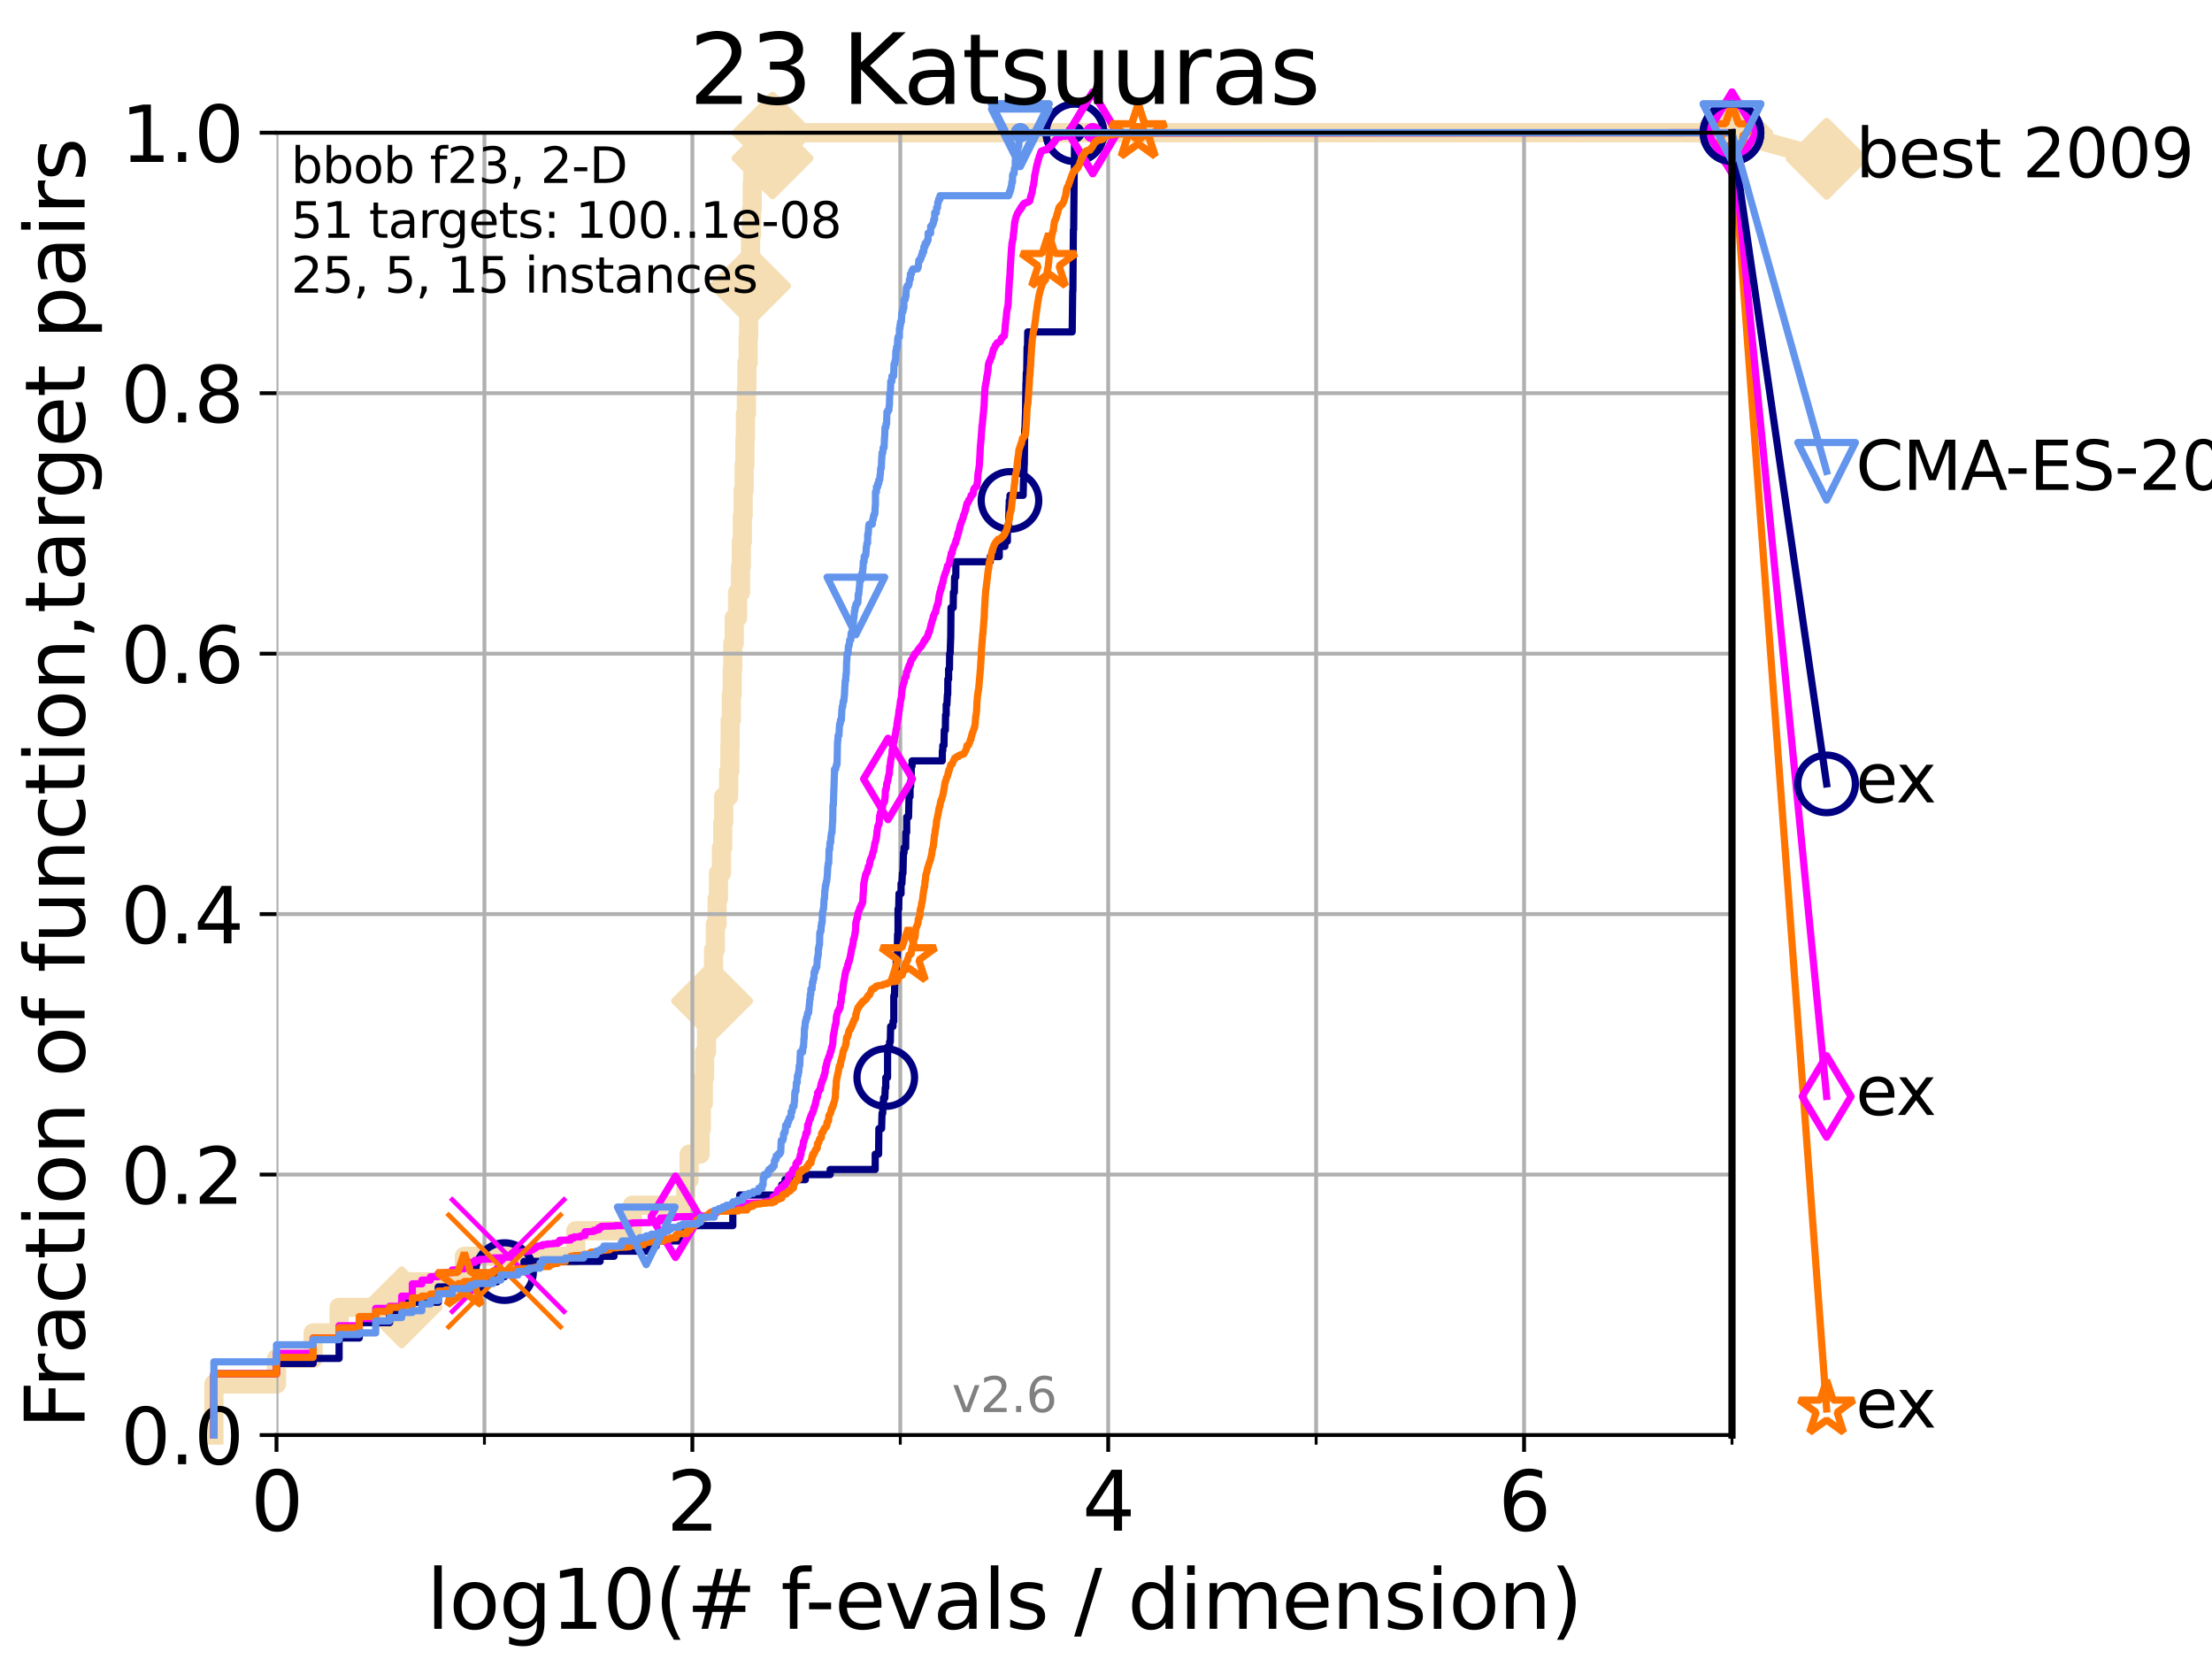 <?xml version="1.0" encoding="utf-8" standalone="no"?>
<!DOCTYPE svg PUBLIC "-//W3C//DTD SVG 1.1//EN"
  "http://www.w3.org/Graphics/SVG/1.1/DTD/svg11.dtd">
<svg xmlns:xlink="http://www.w3.org/1999/xlink" width="460.8pt" height="345.6pt" viewBox="0 0 460.8 345.6" xmlns="http://www.w3.org/2000/svg" version="1.1">
 <defs>
  <style type="text/css">*{stroke-linejoin: round; stroke-linecap: butt}</style>
 </defs>
 <g id="figure_1">
  <g id="patch_1">
   <path d="M 0 345.6 
L 460.8 345.6 
L 460.8 0 
L 0 0 
z
" style="fill: #ffffff"/>
  </g>
  <g id="axes_1">
   <g id="patch_2">
    <path d="M 57.6 298.944 
L 360.806 298.944 
L 360.806 27.648 
L 57.6 27.648 
z
" style="fill: #ffffff"/>
   </g>
   <g id="line2d_1">
    <path d="M 44.561 298.944 
L 44.561 288.305 
L 57.6 288.305 
L 57.6 282.985 
L 65.227 282.985 
L 65.227 277.666 
L 70.639 277.666 
L 70.639 272.346 
L 83.678 272.346 
L 83.678 267.027 
L 96.718 267.027 
L 96.718 261.707 
L 119.945 261.707 
L 119.945 256.388 
L 131.747 256.388 
L 131.747 251.068 
L 142.865 251.068 
L 142.865 245.749 
L 143.56 245.749 
L 143.56 240.429 
L 145.852 240.429 
L 145.852 235.11 
L 146.109 235.11 
L 146.109 229.79 
L 146.53 229.79 
L 146.53 224.471 
L 146.778 224.471 
L 146.778 219.151 
L 147.184 219.151 
L 147.184 213.832 
L 148.353 213.832 
L 148.353 208.512 
L 148.503 208.512 
L 148.503 203.192 
L 148.652 203.192 
L 148.652 197.873 
L 149.021 197.873 
L 149.021 192.553 
L 149.382 192.553 
L 149.382 187.234 
L 149.666 187.234 
L 149.666 181.914 
L 150.289 181.914 
L 150.289 176.595 
L 150.56 176.595 
L 150.56 171.275 
L 150.76 171.275 
L 150.76 165.956 
L 151.795 165.956 
L 151.795 160.636 
L 152.045 160.636 
L 152.045 155.317 
L 152.107 155.317 
L 152.107 149.997 
L 152.353 149.997 
L 152.353 144.678 
L 152.535 144.678 
L 152.535 139.358 
L 152.656 139.358 
L 152.656 134.039 
L 152.954 134.039 
L 152.954 128.719 
L 153.651 128.719 
L 153.651 123.4 
L 154.268 123.4 
L 154.268 118.08 
L 154.432 118.08 
L 154.432 112.76 
L 154.65 112.76 
L 154.65 107.441 
L 154.811 107.441 
L 154.811 102.121 
L 155.024 102.121 
L 155.024 96.802 
L 155.183 96.802 
L 155.183 91.482 
L 155.288 91.482 
L 155.288 86.163 
L 155.495 86.163 
L 155.495 80.843 
L 155.599 80.843 
L 155.599 75.524 
L 155.854 75.524 
L 155.854 70.204 
L 155.955 70.204 
L 155.955 64.885 
L 156.056 64.885 
L 156.056 59.565 
L 156.255 59.565 
L 156.255 54.246 
L 156.354 54.246 
L 156.354 48.926 
L 156.551 48.926 
L 156.551 43.607 
L 156.697 43.607 
L 156.697 38.287 
L 156.793 38.287 
L 156.793 32.968 
L 160.933 32.968 
L 160.933 27.648 
L 360.806 27.648 
" style="fill: none; stroke: #f5deb3; stroke-width: 4; stroke-linecap: square"/>
   </g>
   <g id="line2d_2">
    <defs>
     <path id="m80424bbbfe" d="M -0 7.778 
L 7.778 0 
L 0 -7.778 
L -7.778 -0 
z
" style="stroke: #f5deb3; stroke-width: 1.5; stroke-linejoin: miter"/>
    </defs>
    <g>
     <use xlink:href="#m80424bbbfe" x="83.678" y="272.346" style="fill: #f5deb3; stroke: #f5deb3; stroke-width: 1.5; stroke-linejoin: miter"/>
     <use xlink:href="#m80424bbbfe" x="148.353" y="208.512" style="fill: #f5deb3; stroke: #f5deb3; stroke-width: 1.5; stroke-linejoin: miter"/>
     <use xlink:href="#m80424bbbfe" x="156.255" y="59.565" style="fill: #f5deb3; stroke: #f5deb3; stroke-width: 1.5; stroke-linejoin: miter"/>
     <use xlink:href="#m80424bbbfe" x="160.933" y="32.968" style="fill: #f5deb3; stroke: #f5deb3; stroke-width: 1.5; stroke-linejoin: miter"/>
     <use xlink:href="#m80424bbbfe" x="160.933" y="27.648" style="fill: #f5deb3; stroke: #f5deb3; stroke-width: 1.5; stroke-linejoin: miter"/>
     <use xlink:href="#m80424bbbfe" x="360.806" y="27.648" style="fill: #f5deb3; stroke: #f5deb3; stroke-width: 1.5; stroke-linejoin: miter"/>
    </g>
   </g>
   <g id="line2d_3">
    <path style="fill: none; stroke: #f5deb3; stroke-width: 4; stroke-linecap: square"/>
    <g/>
   </g>
   <g id="line2d_4">
    <path d="M 360.806 27.648 
L 380.515 33.074 
" style="fill: none; stroke: #f5deb3; stroke-width: 4; stroke-linecap: square"/>
    <g>
     <use xlink:href="#m80424bbbfe" x="360.806" y="27.648" style="fill: #f5deb3; stroke: #f5deb3; stroke-width: 1.5; stroke-linejoin: miter"/>
     <use xlink:href="#m80424bbbfe" x="380.515" y="33.074" style="fill: #f5deb3; stroke: #f5deb3; stroke-width: 1.5; stroke-linejoin: miter"/>
    </g>
   </g>
   <g id="matplotlib.axis_1">
    <g id="xtick_1">
     <g id="line2d_5">
      <path d="M 57.6 298.944 
L 57.6 27.648 
" clip-path="url(#pacf083c614)" style="fill: none; stroke: #b0b0b0; stroke-width: 0.8; stroke-linecap: square"/>
     </g>
     <g id="line2d_6">
      <defs>
       <path id="m7bf4620c6d" d="M 0 0 
L 0 3.5 
" style="stroke: #000000; stroke-width: 0.8"/>
      </defs>
      <g>
       <use xlink:href="#m7bf4620c6d" x="57.6" y="298.944" style="stroke: #000000; stroke-width: 0.8"/>
      </g>
     </g>
     <g id="text_1">
      <!-- 0 -->
      <g transform="translate(52.192 318.861)scale(0.17 -0.17)">
       <defs>
        <path id="DejaVuSans-30" d="M 2034 4250 
Q 1547 4250 1301 3770 
Q 1056 3291 1056 2328 
Q 1056 1369 1301 889 
Q 1547 409 2034 409 
Q 2525 409 2770 889 
Q 3016 1369 3016 2328 
Q 3016 3291 2770 3770 
Q 2525 4250 2034 4250 
z
M 2034 4750 
Q 2819 4750 3233 4129 
Q 3647 3509 3647 2328 
Q 3647 1150 3233 529 
Q 2819 -91 2034 -91 
Q 1250 -91 836 529 
Q 422 1150 422 2328 
Q 422 3509 836 4129 
Q 1250 4750 2034 4750 
z
" transform="scale(0.016)"/>
       </defs>
       <use xlink:href="#DejaVuSans-30"/>
      </g>
     </g>
    </g>
    <g id="xtick_2">
     <g id="line2d_7">
      <path d="M 144.23 298.944 
L 144.23 27.648 
" clip-path="url(#pacf083c614)" style="fill: none; stroke: #b0b0b0; stroke-width: 0.8; stroke-linecap: square"/>
     </g>
     <g id="line2d_8">
      <g>
       <use xlink:href="#m7bf4620c6d" x="144.23" y="298.944" style="stroke: #000000; stroke-width: 0.8"/>
      </g>
     </g>
     <g id="text_2">
      <!-- 2 -->
      <g transform="translate(138.822 318.861)scale(0.17 -0.17)">
       <defs>
        <path id="DejaVuSans-32" d="M 1228 531 
L 3431 531 
L 3431 0 
L 469 0 
L 469 531 
Q 828 903 1448 1529 
Q 2069 2156 2228 2338 
Q 2531 2678 2651 2914 
Q 2772 3150 2772 3378 
Q 2772 3750 2511 3984 
Q 2250 4219 1831 4219 
Q 1534 4219 1204 4116 
Q 875 4013 500 3803 
L 500 4441 
Q 881 4594 1212 4672 
Q 1544 4750 1819 4750 
Q 2544 4750 2975 4387 
Q 3406 4025 3406 3419 
Q 3406 3131 3298 2873 
Q 3191 2616 2906 2266 
Q 2828 2175 2409 1742 
Q 1991 1309 1228 531 
z
" transform="scale(0.016)"/>
       </defs>
       <use xlink:href="#DejaVuSans-32"/>
      </g>
     </g>
    </g>
    <g id="xtick_3">
     <g id="line2d_9">
      <path d="M 230.861 298.944 
L 230.861 27.648 
" clip-path="url(#pacf083c614)" style="fill: none; stroke: #b0b0b0; stroke-width: 0.8; stroke-linecap: square"/>
     </g>
     <g id="line2d_10">
      <g>
       <use xlink:href="#m7bf4620c6d" x="230.861" y="298.944" style="stroke: #000000; stroke-width: 0.8"/>
      </g>
     </g>
     <g id="text_3">
      <!-- 4 -->
      <g transform="translate(225.453 318.861)scale(0.17 -0.17)">
       <defs>
        <path id="DejaVuSans-34" d="M 2419 4116 
L 825 1625 
L 2419 1625 
L 2419 4116 
z
M 2253 4666 
L 3047 4666 
L 3047 1625 
L 3713 1625 
L 3713 1100 
L 3047 1100 
L 3047 0 
L 2419 0 
L 2419 1100 
L 313 1100 
L 313 1709 
L 2253 4666 
z
" transform="scale(0.016)"/>
       </defs>
       <use xlink:href="#DejaVuSans-34"/>
      </g>
     </g>
    </g>
    <g id="xtick_4">
     <g id="line2d_11">
      <path d="M 317.491 298.944 
L 317.491 27.648 
" clip-path="url(#pacf083c614)" style="fill: none; stroke: #b0b0b0; stroke-width: 0.8; stroke-linecap: square"/>
     </g>
     <g id="line2d_12">
      <g>
       <use xlink:href="#m7bf4620c6d" x="317.491" y="298.944" style="stroke: #000000; stroke-width: 0.8"/>
      </g>
     </g>
     <g id="text_4">
      <!-- 6 -->
      <g transform="translate(312.083 318.861)scale(0.17 -0.17)">
       <defs>
        <path id="DejaVuSans-36" d="M 2113 2584 
Q 1688 2584 1439 2293 
Q 1191 2003 1191 1497 
Q 1191 994 1439 701 
Q 1688 409 2113 409 
Q 2538 409 2786 701 
Q 3034 994 3034 1497 
Q 3034 2003 2786 2293 
Q 2538 2584 2113 2584 
z
M 3366 4563 
L 3366 3988 
Q 3128 4100 2886 4159 
Q 2644 4219 2406 4219 
Q 1781 4219 1451 3797 
Q 1122 3375 1075 2522 
Q 1259 2794 1537 2939 
Q 1816 3084 2150 3084 
Q 2853 3084 3261 2657 
Q 3669 2231 3669 1497 
Q 3669 778 3244 343 
Q 2819 -91 2113 -91 
Q 1303 -91 875 529 
Q 447 1150 447 2328 
Q 447 3434 972 4092 
Q 1497 4750 2381 4750 
Q 2619 4750 2861 4703 
Q 3103 4656 3366 4563 
z
" transform="scale(0.016)"/>
       </defs>
       <use xlink:href="#DejaVuSans-36"/>
      </g>
     </g>
    </g>
    <g id="xtick_5">
     <g id="line2d_13">
      <path d="M 100.915 298.944 
L 100.915 27.648 
" clip-path="url(#pacf083c614)" style="fill: none; stroke: #b0b0b0; stroke-width: 0.8; stroke-linecap: square"/>
     </g>
     <g id="line2d_14">
      <defs>
       <path id="m437b24dabf" d="M 0 0 
L 0 2 
" style="stroke: #000000; stroke-width: 0.6"/>
      </defs>
      <g>
       <use xlink:href="#m437b24dabf" x="100.915" y="298.944" style="stroke: #000000; stroke-width: 0.6"/>
      </g>
     </g>
    </g>
    <g id="xtick_6">
     <g id="line2d_15">
      <path d="M 187.546 298.944 
L 187.546 27.648 
" clip-path="url(#pacf083c614)" style="fill: none; stroke: #b0b0b0; stroke-width: 0.8; stroke-linecap: square"/>
     </g>
     <g id="line2d_16">
      <g>
       <use xlink:href="#m437b24dabf" x="187.546" y="298.944" style="stroke: #000000; stroke-width: 0.6"/>
      </g>
     </g>
    </g>
    <g id="xtick_7">
     <g id="line2d_17">
      <path d="M 274.176 298.944 
L 274.176 27.648 
" clip-path="url(#pacf083c614)" style="fill: none; stroke: #b0b0b0; stroke-width: 0.8; stroke-linecap: square"/>
     </g>
     <g id="line2d_18">
      <g>
       <use xlink:href="#m437b24dabf" x="274.176" y="298.944" style="stroke: #000000; stroke-width: 0.6"/>
      </g>
     </g>
    </g>
    <g id="xtick_8">
     <g id="line2d_19">
      <path d="M 360.806 298.944 
L 360.806 27.648 
" clip-path="url(#pacf083c614)" style="fill: none; stroke: #b0b0b0; stroke-width: 0.8; stroke-linecap: square"/>
     </g>
     <g id="line2d_20">
      <g>
       <use xlink:href="#m437b24dabf" x="360.806" y="298.944" style="stroke: #000000; stroke-width: 0.6"/>
      </g>
     </g>
    </g>
    <g id="text_5">
     <!-- log10(# f-evals / dimension) -->
     <g transform="translate(88.823 339.314)scale(0.17 -0.17)">
      <defs>
       <path id="DejaVuSans-6c" d="M 603 4863 
L 1178 4863 
L 1178 0 
L 603 0 
L 603 4863 
z
" transform="scale(0.016)"/>
       <path id="DejaVuSans-6f" d="M 1959 3097 
Q 1497 3097 1228 2736 
Q 959 2375 959 1747 
Q 959 1119 1226 758 
Q 1494 397 1959 397 
Q 2419 397 2687 759 
Q 2956 1122 2956 1747 
Q 2956 2369 2687 2733 
Q 2419 3097 1959 3097 
z
M 1959 3584 
Q 2709 3584 3137 3096 
Q 3566 2609 3566 1747 
Q 3566 888 3137 398 
Q 2709 -91 1959 -91 
Q 1206 -91 779 398 
Q 353 888 353 1747 
Q 353 2609 779 3096 
Q 1206 3584 1959 3584 
z
" transform="scale(0.016)"/>
       <path id="DejaVuSans-67" d="M 2906 1791 
Q 2906 2416 2648 2759 
Q 2391 3103 1925 3103 
Q 1463 3103 1205 2759 
Q 947 2416 947 1791 
Q 947 1169 1205 825 
Q 1463 481 1925 481 
Q 2391 481 2648 825 
Q 2906 1169 2906 1791 
z
M 3481 434 
Q 3481 -459 3084 -895 
Q 2688 -1331 1869 -1331 
Q 1566 -1331 1297 -1286 
Q 1028 -1241 775 -1147 
L 775 -588 
Q 1028 -725 1275 -790 
Q 1522 -856 1778 -856 
Q 2344 -856 2625 -561 
Q 2906 -266 2906 331 
L 2906 616 
Q 2728 306 2450 153 
Q 2172 0 1784 0 
Q 1141 0 747 490 
Q 353 981 353 1791 
Q 353 2603 747 3093 
Q 1141 3584 1784 3584 
Q 2172 3584 2450 3431 
Q 2728 3278 2906 2969 
L 2906 3500 
L 3481 3500 
L 3481 434 
z
" transform="scale(0.016)"/>
       <path id="DejaVuSans-31" d="M 794 531 
L 1825 531 
L 1825 4091 
L 703 3866 
L 703 4441 
L 1819 4666 
L 2450 4666 
L 2450 531 
L 3481 531 
L 3481 0 
L 794 0 
L 794 531 
z
" transform="scale(0.016)"/>
       <path id="DejaVuSans-28" d="M 1984 4856 
Q 1566 4138 1362 3434 
Q 1159 2731 1159 2009 
Q 1159 1288 1364 580 
Q 1569 -128 1984 -844 
L 1484 -844 
Q 1016 -109 783 600 
Q 550 1309 550 2009 
Q 550 2706 781 3412 
Q 1013 4119 1484 4856 
L 1984 4856 
z
" transform="scale(0.016)"/>
       <path id="DejaVuSans-23" d="M 3272 2816 
L 2363 2816 
L 2100 1772 
L 3016 1772 
L 3272 2816 
z
M 2803 4594 
L 2478 3297 
L 3391 3297 
L 3719 4594 
L 4219 4594 
L 3897 3297 
L 4872 3297 
L 4872 2816 
L 3775 2816 
L 3519 1772 
L 4513 1772 
L 4513 1294 
L 3397 1294 
L 3072 0 
L 2572 0 
L 2894 1294 
L 1978 1294 
L 1656 0 
L 1153 0 
L 1478 1294 
L 494 1294 
L 494 1772 
L 1594 1772 
L 1856 2816 
L 850 2816 
L 850 3297 
L 1978 3297 
L 2297 4594 
L 2803 4594 
z
" transform="scale(0.016)"/>
       <path id="DejaVuSans-20" transform="scale(0.016)"/>
       <path id="DejaVuSans-66" d="M 2375 4863 
L 2375 4384 
L 1825 4384 
Q 1516 4384 1395 4259 
Q 1275 4134 1275 3809 
L 1275 3500 
L 2222 3500 
L 2222 3053 
L 1275 3053 
L 1275 0 
L 697 0 
L 697 3053 
L 147 3053 
L 147 3500 
L 697 3500 
L 697 3744 
Q 697 4328 969 4595 
Q 1241 4863 1831 4863 
L 2375 4863 
z
" transform="scale(0.016)"/>
       <path id="DejaVuSans-2d" d="M 313 2009 
L 1997 2009 
L 1997 1497 
L 313 1497 
L 313 2009 
z
" transform="scale(0.016)"/>
       <path id="DejaVuSans-65" d="M 3597 1894 
L 3597 1613 
L 953 1613 
Q 991 1019 1311 708 
Q 1631 397 2203 397 
Q 2534 397 2845 478 
Q 3156 559 3463 722 
L 3463 178 
Q 3153 47 2828 -22 
Q 2503 -91 2169 -91 
Q 1331 -91 842 396 
Q 353 884 353 1716 
Q 353 2575 817 3079 
Q 1281 3584 2069 3584 
Q 2775 3584 3186 3129 
Q 3597 2675 3597 1894 
z
M 3022 2063 
Q 3016 2534 2758 2815 
Q 2500 3097 2075 3097 
Q 1594 3097 1305 2825 
Q 1016 2553 972 2059 
L 3022 2063 
z
" transform="scale(0.016)"/>
       <path id="DejaVuSans-76" d="M 191 3500 
L 800 3500 
L 1894 563 
L 2988 3500 
L 3597 3500 
L 2284 0 
L 1503 0 
L 191 3500 
z
" transform="scale(0.016)"/>
       <path id="DejaVuSans-61" d="M 2194 1759 
Q 1497 1759 1228 1600 
Q 959 1441 959 1056 
Q 959 750 1161 570 
Q 1363 391 1709 391 
Q 2188 391 2477 730 
Q 2766 1069 2766 1631 
L 2766 1759 
L 2194 1759 
z
M 3341 1997 
L 3341 0 
L 2766 0 
L 2766 531 
Q 2569 213 2275 61 
Q 1981 -91 1556 -91 
Q 1019 -91 701 211 
Q 384 513 384 1019 
Q 384 1609 779 1909 
Q 1175 2209 1959 2209 
L 2766 2209 
L 2766 2266 
Q 2766 2663 2505 2880 
Q 2244 3097 1772 3097 
Q 1472 3097 1187 3025 
Q 903 2953 641 2809 
L 641 3341 
Q 956 3463 1253 3523 
Q 1550 3584 1831 3584 
Q 2591 3584 2966 3190 
Q 3341 2797 3341 1997 
z
" transform="scale(0.016)"/>
       <path id="DejaVuSans-73" d="M 2834 3397 
L 2834 2853 
Q 2591 2978 2328 3040 
Q 2066 3103 1784 3103 
Q 1356 3103 1142 2972 
Q 928 2841 928 2578 
Q 928 2378 1081 2264 
Q 1234 2150 1697 2047 
L 1894 2003 
Q 2506 1872 2764 1633 
Q 3022 1394 3022 966 
Q 3022 478 2636 193 
Q 2250 -91 1575 -91 
Q 1294 -91 989 -36 
Q 684 19 347 128 
L 347 722 
Q 666 556 975 473 
Q 1284 391 1588 391 
Q 1994 391 2212 530 
Q 2431 669 2431 922 
Q 2431 1156 2273 1281 
Q 2116 1406 1581 1522 
L 1381 1569 
Q 847 1681 609 1914 
Q 372 2147 372 2553 
Q 372 3047 722 3315 
Q 1072 3584 1716 3584 
Q 2034 3584 2315 3537 
Q 2597 3491 2834 3397 
z
" transform="scale(0.016)"/>
       <path id="DejaVuSans-2f" d="M 1625 4666 
L 2156 4666 
L 531 -594 
L 0 -594 
L 1625 4666 
z
" transform="scale(0.016)"/>
       <path id="DejaVuSans-64" d="M 2906 2969 
L 2906 4863 
L 3481 4863 
L 3481 0 
L 2906 0 
L 2906 525 
Q 2725 213 2448 61 
Q 2172 -91 1784 -91 
Q 1150 -91 751 415 
Q 353 922 353 1747 
Q 353 2572 751 3078 
Q 1150 3584 1784 3584 
Q 2172 3584 2448 3432 
Q 2725 3281 2906 2969 
z
M 947 1747 
Q 947 1113 1208 752 
Q 1469 391 1925 391 
Q 2381 391 2643 752 
Q 2906 1113 2906 1747 
Q 2906 2381 2643 2742 
Q 2381 3103 1925 3103 
Q 1469 3103 1208 2742 
Q 947 2381 947 1747 
z
" transform="scale(0.016)"/>
       <path id="DejaVuSans-69" d="M 603 3500 
L 1178 3500 
L 1178 0 
L 603 0 
L 603 3500 
z
M 603 4863 
L 1178 4863 
L 1178 4134 
L 603 4134 
L 603 4863 
z
" transform="scale(0.016)"/>
       <path id="DejaVuSans-6d" d="M 3328 2828 
Q 3544 3216 3844 3400 
Q 4144 3584 4550 3584 
Q 5097 3584 5394 3201 
Q 5691 2819 5691 2113 
L 5691 0 
L 5113 0 
L 5113 2094 
Q 5113 2597 4934 2840 
Q 4756 3084 4391 3084 
Q 3944 3084 3684 2787 
Q 3425 2491 3425 1978 
L 3425 0 
L 2847 0 
L 2847 2094 
Q 2847 2600 2669 2842 
Q 2491 3084 2119 3084 
Q 1678 3084 1418 2786 
Q 1159 2488 1159 1978 
L 1159 0 
L 581 0 
L 581 3500 
L 1159 3500 
L 1159 2956 
Q 1356 3278 1631 3431 
Q 1906 3584 2284 3584 
Q 2666 3584 2933 3390 
Q 3200 3197 3328 2828 
z
" transform="scale(0.016)"/>
       <path id="DejaVuSans-6e" d="M 3513 2113 
L 3513 0 
L 2938 0 
L 2938 2094 
Q 2938 2591 2744 2837 
Q 2550 3084 2163 3084 
Q 1697 3084 1428 2787 
Q 1159 2491 1159 1978 
L 1159 0 
L 581 0 
L 581 3500 
L 1159 3500 
L 1159 2956 
Q 1366 3272 1645 3428 
Q 1925 3584 2291 3584 
Q 2894 3584 3203 3211 
Q 3513 2838 3513 2113 
z
" transform="scale(0.016)"/>
       <path id="DejaVuSans-29" d="M 513 4856 
L 1013 4856 
Q 1481 4119 1714 3412 
Q 1947 2706 1947 2009 
Q 1947 1309 1714 600 
Q 1481 -109 1013 -844 
L 513 -844 
Q 928 -128 1133 580 
Q 1338 1288 1338 2009 
Q 1338 2731 1133 3434 
Q 928 4138 513 4856 
z
" transform="scale(0.016)"/>
      </defs>
      <use xlink:href="#DejaVuSans-6c"/>
      <use xlink:href="#DejaVuSans-6f" x="27.783"/>
      <use xlink:href="#DejaVuSans-67" x="88.965"/>
      <use xlink:href="#DejaVuSans-31" x="152.441"/>
      <use xlink:href="#DejaVuSans-30" x="216.064"/>
      <use xlink:href="#DejaVuSans-28" x="279.688"/>
      <use xlink:href="#DejaVuSans-23" x="318.701"/>
      <use xlink:href="#DejaVuSans-20" x="402.49"/>
      <use xlink:href="#DejaVuSans-66" x="434.277"/>
      <use xlink:href="#DejaVuSans-2d" x="463.982"/>
      <use xlink:href="#DejaVuSans-65" x="500.066"/>
      <use xlink:href="#DejaVuSans-76" x="561.59"/>
      <use xlink:href="#DejaVuSans-61" x="620.77"/>
      <use xlink:href="#DejaVuSans-6c" x="682.049"/>
      <use xlink:href="#DejaVuSans-73" x="709.832"/>
      <use xlink:href="#DejaVuSans-20" x="761.932"/>
      <use xlink:href="#DejaVuSans-2f" x="793.719"/>
      <use xlink:href="#DejaVuSans-20" x="827.41"/>
      <use xlink:href="#DejaVuSans-64" x="859.197"/>
      <use xlink:href="#DejaVuSans-69" x="922.674"/>
      <use xlink:href="#DejaVuSans-6d" x="950.457"/>
      <use xlink:href="#DejaVuSans-65" x="1047.869"/>
      <use xlink:href="#DejaVuSans-6e" x="1109.393"/>
      <use xlink:href="#DejaVuSans-73" x="1172.771"/>
      <use xlink:href="#DejaVuSans-69" x="1224.871"/>
      <use xlink:href="#DejaVuSans-6f" x="1252.654"/>
      <use xlink:href="#DejaVuSans-6e" x="1313.836"/>
      <use xlink:href="#DejaVuSans-29" x="1377.215"/>
     </g>
    </g>
   </g>
   <g id="matplotlib.axis_2">
    <g id="ytick_1">
     <g id="line2d_21">
      <path d="M 57.6 298.944 
L 360.806 298.944 
" clip-path="url(#pacf083c614)" style="fill: none; stroke: #b0b0b0; stroke-width: 0.8; stroke-linecap: square"/>
     </g>
     <g id="line2d_22">
      <defs>
       <path id="m55fde26154" d="M 0 0 
L -3.5 0 
" style="stroke: #000000; stroke-width: 0.8"/>
      </defs>
      <g>
       <use xlink:href="#m55fde26154" x="57.6" y="298.944" style="stroke: #000000; stroke-width: 0.8"/>
      </g>
     </g>
     <g id="text_6">
      <!-- 0.0 -->
      <g transform="translate(25.155 305.023)scale(0.16 -0.16)">
       <defs>
        <path id="DejaVuSans-2e" d="M 684 794 
L 1344 794 
L 1344 0 
L 684 0 
L 684 794 
z
" transform="scale(0.016)"/>
       </defs>
       <use xlink:href="#DejaVuSans-30"/>
       <use xlink:href="#DejaVuSans-2e" x="63.623"/>
       <use xlink:href="#DejaVuSans-30" x="95.41"/>
      </g>
     </g>
    </g>
    <g id="ytick_2">
     <g id="line2d_23">
      <path d="M 57.6 244.685 
L 360.806 244.685 
" clip-path="url(#pacf083c614)" style="fill: none; stroke: #b0b0b0; stroke-width: 0.8; stroke-linecap: square"/>
     </g>
     <g id="line2d_24">
      <g>
       <use xlink:href="#m55fde26154" x="57.6" y="244.685" style="stroke: #000000; stroke-width: 0.8"/>
      </g>
     </g>
     <g id="text_7">
      <!-- 0.2 -->
      <g transform="translate(25.155 250.764)scale(0.16 -0.16)">
       <use xlink:href="#DejaVuSans-30"/>
       <use xlink:href="#DejaVuSans-2e" x="63.623"/>
       <use xlink:href="#DejaVuSans-32" x="95.41"/>
      </g>
     </g>
    </g>
    <g id="ytick_3">
     <g id="line2d_25">
      <path d="M 57.6 190.426 
L 360.806 190.426 
" clip-path="url(#pacf083c614)" style="fill: none; stroke: #b0b0b0; stroke-width: 0.8; stroke-linecap: square"/>
     </g>
     <g id="line2d_26">
      <g>
       <use xlink:href="#m55fde26154" x="57.6" y="190.426" style="stroke: #000000; stroke-width: 0.8"/>
      </g>
     </g>
     <g id="text_8">
      <!-- 0.4 -->
      <g transform="translate(25.155 196.504)scale(0.16 -0.16)">
       <use xlink:href="#DejaVuSans-30"/>
       <use xlink:href="#DejaVuSans-2e" x="63.623"/>
       <use xlink:href="#DejaVuSans-34" x="95.41"/>
      </g>
     </g>
    </g>
    <g id="ytick_4">
     <g id="line2d_27">
      <path d="M 57.6 136.166 
L 360.806 136.166 
" clip-path="url(#pacf083c614)" style="fill: none; stroke: #b0b0b0; stroke-width: 0.8; stroke-linecap: square"/>
     </g>
     <g id="line2d_28">
      <g>
       <use xlink:href="#m55fde26154" x="57.6" y="136.166" style="stroke: #000000; stroke-width: 0.8"/>
      </g>
     </g>
     <g id="text_9">
      <!-- 0.6 -->
      <g transform="translate(25.155 142.245)scale(0.16 -0.16)">
       <use xlink:href="#DejaVuSans-30"/>
       <use xlink:href="#DejaVuSans-2e" x="63.623"/>
       <use xlink:href="#DejaVuSans-36" x="95.41"/>
      </g>
     </g>
    </g>
    <g id="ytick_5">
     <g id="line2d_29">
      <path d="M 57.6 81.907 
L 360.806 81.907 
" clip-path="url(#pacf083c614)" style="fill: none; stroke: #b0b0b0; stroke-width: 0.8; stroke-linecap: square"/>
     </g>
     <g id="line2d_30">
      <g>
       <use xlink:href="#m55fde26154" x="57.6" y="81.907" style="stroke: #000000; stroke-width: 0.8"/>
      </g>
     </g>
     <g id="text_10">
      <!-- 0.8 -->
      <g transform="translate(25.155 87.986)scale(0.16 -0.16)">
       <defs>
        <path id="DejaVuSans-38" d="M 2034 2216 
Q 1584 2216 1326 1975 
Q 1069 1734 1069 1313 
Q 1069 891 1326 650 
Q 1584 409 2034 409 
Q 2484 409 2743 651 
Q 3003 894 3003 1313 
Q 3003 1734 2745 1975 
Q 2488 2216 2034 2216 
z
M 1403 2484 
Q 997 2584 770 2862 
Q 544 3141 544 3541 
Q 544 4100 942 4425 
Q 1341 4750 2034 4750 
Q 2731 4750 3128 4425 
Q 3525 4100 3525 3541 
Q 3525 3141 3298 2862 
Q 3072 2584 2669 2484 
Q 3125 2378 3379 2068 
Q 3634 1759 3634 1313 
Q 3634 634 3220 271 
Q 2806 -91 2034 -91 
Q 1263 -91 848 271 
Q 434 634 434 1313 
Q 434 1759 690 2068 
Q 947 2378 1403 2484 
z
M 1172 3481 
Q 1172 3119 1398 2916 
Q 1625 2713 2034 2713 
Q 2441 2713 2670 2916 
Q 2900 3119 2900 3481 
Q 2900 3844 2670 4047 
Q 2441 4250 2034 4250 
Q 1625 4250 1398 4047 
Q 1172 3844 1172 3481 
z
" transform="scale(0.016)"/>
       </defs>
       <use xlink:href="#DejaVuSans-30"/>
       <use xlink:href="#DejaVuSans-2e" x="63.623"/>
       <use xlink:href="#DejaVuSans-38" x="95.41"/>
      </g>
     </g>
    </g>
    <g id="ytick_6">
     <g id="line2d_31">
      <path d="M 57.6 27.648 
L 360.806 27.648 
" clip-path="url(#pacf083c614)" style="fill: none; stroke: #b0b0b0; stroke-width: 0.8; stroke-linecap: square"/>
     </g>
     <g id="line2d_32">
      <g>
       <use xlink:href="#m55fde26154" x="57.6" y="27.648" style="stroke: #000000; stroke-width: 0.8"/>
      </g>
     </g>
     <g id="text_11">
      <!-- 1.0 -->
      <g transform="translate(25.155 33.727)scale(0.16 -0.16)">
       <use xlink:href="#DejaVuSans-31"/>
       <use xlink:href="#DejaVuSans-2e" x="63.623"/>
       <use xlink:href="#DejaVuSans-30" x="95.41"/>
      </g>
     </g>
    </g>
    <g id="text_12">
     <!-- Fraction of function,target pairs -->
     <g transform="translate(17.62 297.681)rotate(-90)scale(0.17 -0.17)">
      <defs>
       <path id="DejaVuSans-46" d="M 628 4666 
L 3309 4666 
L 3309 4134 
L 1259 4134 
L 1259 2759 
L 3109 2759 
L 3109 2228 
L 1259 2228 
L 1259 0 
L 628 0 
L 628 4666 
z
" transform="scale(0.016)"/>
       <path id="DejaVuSans-72" d="M 2631 2963 
Q 2534 3019 2420 3045 
Q 2306 3072 2169 3072 
Q 1681 3072 1420 2755 
Q 1159 2438 1159 1844 
L 1159 0 
L 581 0 
L 581 3500 
L 1159 3500 
L 1159 2956 
Q 1341 3275 1631 3429 
Q 1922 3584 2338 3584 
Q 2397 3584 2469 3576 
Q 2541 3569 2628 3553 
L 2631 2963 
z
" transform="scale(0.016)"/>
       <path id="DejaVuSans-63" d="M 3122 3366 
L 3122 2828 
Q 2878 2963 2633 3030 
Q 2388 3097 2138 3097 
Q 1578 3097 1268 2742 
Q 959 2388 959 1747 
Q 959 1106 1268 751 
Q 1578 397 2138 397 
Q 2388 397 2633 464 
Q 2878 531 3122 666 
L 3122 134 
Q 2881 22 2623 -34 
Q 2366 -91 2075 -91 
Q 1284 -91 818 406 
Q 353 903 353 1747 
Q 353 2603 823 3093 
Q 1294 3584 2113 3584 
Q 2378 3584 2631 3529 
Q 2884 3475 3122 3366 
z
" transform="scale(0.016)"/>
       <path id="DejaVuSans-74" d="M 1172 4494 
L 1172 3500 
L 2356 3500 
L 2356 3053 
L 1172 3053 
L 1172 1153 
Q 1172 725 1289 603 
Q 1406 481 1766 481 
L 2356 481 
L 2356 0 
L 1766 0 
Q 1100 0 847 248 
Q 594 497 594 1153 
L 594 3053 
L 172 3053 
L 172 3500 
L 594 3500 
L 594 4494 
L 1172 4494 
z
" transform="scale(0.016)"/>
       <path id="DejaVuSans-75" d="M 544 1381 
L 544 3500 
L 1119 3500 
L 1119 1403 
Q 1119 906 1312 657 
Q 1506 409 1894 409 
Q 2359 409 2629 706 
Q 2900 1003 2900 1516 
L 2900 3500 
L 3475 3500 
L 3475 0 
L 2900 0 
L 2900 538 
Q 2691 219 2414 64 
Q 2138 -91 1772 -91 
Q 1169 -91 856 284 
Q 544 659 544 1381 
z
M 1991 3584 
L 1991 3584 
z
" transform="scale(0.016)"/>
       <path id="DejaVuSans-2c" d="M 750 794 
L 1409 794 
L 1409 256 
L 897 -744 
L 494 -744 
L 750 256 
L 750 794 
z
" transform="scale(0.016)"/>
       <path id="DejaVuSans-70" d="M 1159 525 
L 1159 -1331 
L 581 -1331 
L 581 3500 
L 1159 3500 
L 1159 2969 
Q 1341 3281 1617 3432 
Q 1894 3584 2278 3584 
Q 2916 3584 3314 3078 
Q 3713 2572 3713 1747 
Q 3713 922 3314 415 
Q 2916 -91 2278 -91 
Q 1894 -91 1617 61 
Q 1341 213 1159 525 
z
M 3116 1747 
Q 3116 2381 2855 2742 
Q 2594 3103 2138 3103 
Q 1681 3103 1420 2742 
Q 1159 2381 1159 1747 
Q 1159 1113 1420 752 
Q 1681 391 2138 391 
Q 2594 391 2855 752 
Q 3116 1113 3116 1747 
z
" transform="scale(0.016)"/>
      </defs>
      <use xlink:href="#DejaVuSans-46"/>
      <use xlink:href="#DejaVuSans-72" x="50.27"/>
      <use xlink:href="#DejaVuSans-61" x="91.383"/>
      <use xlink:href="#DejaVuSans-63" x="152.662"/>
      <use xlink:href="#DejaVuSans-74" x="207.643"/>
      <use xlink:href="#DejaVuSans-69" x="246.852"/>
      <use xlink:href="#DejaVuSans-6f" x="274.635"/>
      <use xlink:href="#DejaVuSans-6e" x="335.816"/>
      <use xlink:href="#DejaVuSans-20" x="399.195"/>
      <use xlink:href="#DejaVuSans-6f" x="430.982"/>
      <use xlink:href="#DejaVuSans-66" x="492.164"/>
      <use xlink:href="#DejaVuSans-20" x="527.369"/>
      <use xlink:href="#DejaVuSans-66" x="559.156"/>
      <use xlink:href="#DejaVuSans-75" x="594.361"/>
      <use xlink:href="#DejaVuSans-6e" x="657.74"/>
      <use xlink:href="#DejaVuSans-63" x="721.119"/>
      <use xlink:href="#DejaVuSans-74" x="776.1"/>
      <use xlink:href="#DejaVuSans-69" x="815.309"/>
      <use xlink:href="#DejaVuSans-6f" x="843.092"/>
      <use xlink:href="#DejaVuSans-6e" x="904.273"/>
      <use xlink:href="#DejaVuSans-2c" x="967.652"/>
      <use xlink:href="#DejaVuSans-74" x="999.439"/>
      <use xlink:href="#DejaVuSans-61" x="1038.648"/>
      <use xlink:href="#DejaVuSans-72" x="1099.928"/>
      <use xlink:href="#DejaVuSans-67" x="1139.291"/>
      <use xlink:href="#DejaVuSans-65" x="1202.768"/>
      <use xlink:href="#DejaVuSans-74" x="1264.291"/>
      <use xlink:href="#DejaVuSans-20" x="1303.5"/>
      <use xlink:href="#DejaVuSans-70" x="1335.287"/>
      <use xlink:href="#DejaVuSans-61" x="1398.764"/>
      <use xlink:href="#DejaVuSans-69" x="1460.043"/>
      <use xlink:href="#DejaVuSans-72" x="1487.826"/>
      <use xlink:href="#DejaVuSans-73" x="1528.939"/>
     </g>
    </g>
   </g>
   <g id="line2d_33">
    <defs>
     <path id="m520b5c53f2" d="M 0 1.5 
C 0.398 1.5 0.779 1.342 1.061 1.061 
C 1.342 0.779 1.5 0.398 1.5 0 
C 1.5 -0.398 1.342 -0.779 1.061 -1.061 
C 0.779 -1.342 0.398 -1.5 0 -1.5 
C -0.398 -1.5 -0.779 -1.342 -1.061 -1.061 
C -1.342 -0.779 -1.5 -0.398 -1.5 0 
C -1.5 0.398 -1.342 0.779 -1.061 1.061 
C -0.779 1.342 -0.398 1.5 0 1.5 
z
" style="stroke: #f5deb3"/>
    </defs>
    <g>
     <use xlink:href="#m520b5c53f2" x="160.933" y="27.648" style="fill: #f5deb3; stroke: #f5deb3"/>
     <use xlink:href="#m520b5c53f2" x="160.933" y="27.648" style="fill: #f5deb3; stroke: #f5deb3"/>
    </g>
   </g>
   <g id="line2d_34">
    <defs>
     <path id="med24ad4b33" d="M 0 1.5 
C 0.398 1.5 0.779 1.342 1.061 1.061 
C 1.342 0.779 1.5 0.398 1.5 0 
C 1.5 -0.398 1.342 -0.779 1.061 -1.061 
C 0.779 -1.342 0.398 -1.5 0 -1.5 
C -0.398 -1.5 -0.779 -1.342 -1.061 -1.061 
C -1.342 -0.779 -1.5 -0.398 -1.5 0 
C -1.5 0.398 -1.342 0.779 -1.061 1.061 
C -0.779 1.342 -0.398 1.5 0 1.5 
z
" style="stroke: #000080"/>
    </defs>
    <g>
     <use xlink:href="#med24ad4b33" x="223.928" y="27.648" style="fill: #000080; stroke: #000080"/>
     <use xlink:href="#med24ad4b33" x="223.928" y="27.648" style="fill: #000080; stroke: #000080"/>
    </g>
   </g>
   <g id="line2d_35">
    <path d="M 44.561 298.944 
L 44.561 286.177 
L 57.6 286.177 
L 57.6 284.049 
L 65.227 284.049 
L 65.227 282.985 
L 70.639 282.985 
L 70.639 278.73 
L 74.837 278.73 
L 74.837 275.538 
L 81.166 275.538 
L 81.166 273.41 
L 83.678 273.41 
L 83.678 271.282 
L 91.306 271.282 
L 91.306 268.091 
L 98.933 268.091 
L 98.933 267.027 
L 103.544 267.027 
L 103.544 265.963 
L 105.113 265.963 
L 105.113 264.899 
L 109.159 264.899 
L 109.159 262.771 
L 125.012 262.771 
L 125.012 261.707 
L 127.911 261.707 
L 127.911 260.643 
L 134.621 260.643 
L 134.621 259.579 
L 136.697 259.579 
L 136.697 258.516 
L 141.611 258.516 
L 141.611 256.388 
L 144.041 256.388 
L 144.041 255.324 
L 152.656 255.324 
L 152.656 251.068 
L 154.101 251.068 
L 154.101 248.94 
L 162.169 248.94 
L 162.169 247.877 
L 162.845 247.877 
L 162.845 246.813 
L 163.532 246.813 
L 163.532 245.749 
L 167.77 245.749 
L 167.77 244.685 
L 172.938 244.685 
L 172.938 243.621 
L 182.321 243.621 
L 182.321 240.429 
L 183.028 240.429 
L 183.087 235.11 
L 183.651 235.11 
L 183.743 231.918 
L 183.893 231.918 
L 183.893 229.79 
L 184.052 229.79 
L 184.052 228.726 
L 184.333 228.726 
L 184.411 226.598 
L 184.522 226.598 
L 184.522 224.471 
L 184.893 224.471 
L 184.904 218.087 
L 185.322 218.087 
L 185.322 217.023 
L 185.469 217.023 
L 185.532 213.832 
L 186.028 213.832 
L 186.028 212.768 
L 186.191 212.768 
L 186.191 207.448 
L 186.342 207.448 
L 186.392 204.256 
L 186.63 204.256 
L 186.709 200.001 
L 186.905 200.001 
L 186.982 194.681 
L 187.069 194.681 
L 187.079 189.362 
L 187.213 189.362 
L 187.28 186.17 
L 187.705 186.17 
L 187.705 184.042 
L 187.881 184.042 
L 187.992 181.914 
L 188.102 181.914 
L 188.211 177.659 
L 188.329 177.659 
L 188.329 176.595 
L 188.668 176.595 
L 188.713 173.403 
L 188.88 173.403 
L 188.88 170.211 
L 189.27 170.211 
L 189.373 165.956 
L 189.576 165.956 
L 189.576 163.828 
L 189.711 163.828 
L 189.711 162.764 
L 189.828 162.764 
L 189.828 159.572 
L 190.002 159.572 
L 190.002 158.508 
L 196.287 158.508 
L 196.311 156.381 
L 196.399 156.381 
L 196.399 155.317 
L 196.644 155.317 
L 196.708 152.125 
L 196.932 152.125 
L 196.977 148.933 
L 197.108 148.933 
L 197.108 146.805 
L 197.254 146.805 
L 197.361 144.678 
L 197.428 144.678 
L 197.455 141.486 
L 197.616 141.486 
L 197.616 139.358 
L 197.791 139.358 
L 197.824 136.166 
L 197.933 136.166 
L 198.035 132.975 
L 198.051 132.975 
L 198.116 126.591 
L 198.571 126.591 
L 198.613 123.4 
L 198.811 123.4 
L 198.862 120.208 
L 199.108 120.208 
L 199.133 117.016 
L 206.279 117.016 
L 206.279 115.952 
L 208.165 115.952 
L 208.165 113.824 
L 209.341 113.824 
L 209.341 112.76 
L 209.859 112.76 
L 209.859 109.569 
L 210.116 109.569 
L 210.206 105.313 
L 210.251 105.313 
L 210.251 104.249 
L 210.397 104.249 
L 210.397 103.185 
L 213.14 103.185 
L 213.217 99.994 
L 213.261 99.994 
L 213.361 96.802 
L 213.38 96.802 
L 213.466 89.355 
L 213.518 89.355 
L 213.622 86.163 
L 213.633 86.163 
L 213.727 79.779 
L 213.762 79.779 
L 213.797 77.652 
L 213.879 77.652 
L 213.964 72.332 
L 214.049 72.332 
L 214.098 69.14 
L 223.355 69.14 
L 223.463 60.629 
L 223.503 60.629 
L 223.603 47.862 
L 223.663 47.862 
L 223.773 36.159 
L 223.788 36.159 
L 223.857 28.712 
L 223.928 28.712 
L 223.928 27.648 
L 360.806 27.648 
L 360.806 27.648 
" style="fill: none; stroke: #000080; stroke-width: 1.5; stroke-linecap: square"/>
   </g>
   <g id="line2d_36">
    <defs>
     <path id="mc95f8ec5f6" d="M 0 6 
C 1.591 6 3.117 5.368 4.243 4.243 
C 5.368 3.117 6 1.591 6 0 
C 6 -1.591 5.368 -3.117 4.243 -4.243 
C 3.117 -5.368 1.591 -6 0 -6 
C -1.591 -6 -3.117 -5.368 -4.243 -4.243 
C -5.368 -3.117 -6 -1.591 -6 0 
C -6 1.591 -5.368 3.117 -4.243 4.243 
C -3.117 5.368 -1.591 6 0 6 
z
" style="stroke: #000080; stroke-width: 1.5"/>
    </defs>
    <g>
     <use xlink:href="#mc95f8ec5f6" x="105.113" y="264.899" style="fill-opacity: 0; stroke: #000080; stroke-width: 1.5"/>
     <use xlink:href="#mc95f8ec5f6" x="184.522" y="224.471" style="fill-opacity: 0; stroke: #000080; stroke-width: 1.5"/>
     <use xlink:href="#mc95f8ec5f6" x="210.397" y="104.249" style="fill-opacity: 0; stroke: #000080; stroke-width: 1.5"/>
     <use xlink:href="#mc95f8ec5f6" x="223.928" y="27.648" style="fill-opacity: 0; stroke: #000080; stroke-width: 1.5"/>
     <use xlink:href="#mc95f8ec5f6" x="223.928" y="27.648" style="fill-opacity: 0; stroke: #000080; stroke-width: 1.5"/>
     <use xlink:href="#mc95f8ec5f6" x="360.806" y="27.648" style="fill-opacity: 0; stroke: #000080; stroke-width: 1.5"/>
    </g>
   </g>
   <g id="line2d_37">
    <path style="fill: none; stroke: #000080; stroke-width: 1.5; stroke-linecap: square"/>
    <g/>
   </g>
   <g id="line2d_38">
    <defs>
     <path id="m422694295b" d="M 0 1.5 
C 0.398 1.5 0.779 1.342 1.061 1.061 
C 1.342 0.779 1.5 0.398 1.5 0 
C 1.5 -0.398 1.342 -0.779 1.061 -1.061 
C 0.779 -1.342 0.398 -1.5 0 -1.5 
C -0.398 -1.5 -0.779 -1.342 -1.061 -1.061 
C -1.342 -0.779 -1.5 -0.398 -1.5 0 
C -1.5 0.398 -1.342 0.779 -1.061 1.061 
C -0.779 1.342 -0.398 1.5 0 1.5 
z
" style="stroke: #ff00ff"/>
    </defs>
    <g>
     <use xlink:href="#m422694295b" x="227.644" y="27.648" style="fill: #ff00ff; stroke: #ff00ff"/>
     <use xlink:href="#m422694295b" x="227.644" y="27.648" style="fill: #ff00ff; stroke: #ff00ff"/>
    </g>
   </g>
   <g id="line2d_39">
    <path d="M 44.561 298.944 
L 44.561 286.177 
L 57.6 286.177 
L 57.6 281.922 
L 65.227 281.922 
L 65.227 278.73 
L 70.639 278.73 
L 70.639 276.176 
L 74.837 276.176 
L 74.837 274.687 
L 78.267 274.687 
L 78.267 272.559 
L 81.166 272.559 
L 81.166 272.134 
L 83.678 272.134 
L 83.678 270.006 
L 85.894 270.006 
L 85.894 267.452 
L 87.876 267.452 
L 87.876 266.672 
L 89.669 266.672 
L 89.669 265.963 
L 91.306 265.963 
L 91.306 265.254 
L 92.812 265.254 
L 92.812 265.112 
L 94.206 265.112 
L 94.206 264.544 
L 95.503 264.544 
L 95.503 264.332 
L 96.718 264.332 
L 96.718 263.977 
L 97.858 263.977 
L 97.858 262.984 
L 98.933 262.984 
L 98.933 262.558 
L 99.95 262.558 
L 99.95 262.346 
L 102.708 262.275 
L 102.708 262.062 
L 105.113 261.991 
L 105.113 261.92 
L 105.851 261.92 
L 105.851 261.565 
L 106.561 261.565 
L 106.561 261.14 
L 107.245 261.14 
L 107.245 260.927 
L 108.543 260.927 
L 108.543 260.785 
L 109.757 260.714 
L 109.757 260.643 
L 110.336 260.643 
L 110.336 260.431 
L 110.897 260.431 
L 110.897 260.076 
L 111.442 260.076 
L 111.442 259.721 
L 111.972 259.721 
L 111.972 259.579 
L 112.989 259.509 
L 112.989 259.296 
L 113.954 259.225 
L 113.954 259.154 
L 115.315 259.083 
L 115.315 259.012 
L 116.17 259.012 
L 116.17 258.799 
L 116.584 258.799 
L 116.584 258.374 
L 118.89 258.303 
L 118.89 257.877 
L 119.6 257.877 
L 119.6 257.664 
L 120.944 257.664 
L 120.944 257.452 
L 121.893 257.381 
L 121.893 256.601 
L 123.658 256.53 
L 123.658 256.317 
L 124.211 256.317 
L 124.211 256.175 
L 124.748 256.175 
L 124.748 255.749 
L 125.271 255.678 
L 125.271 255.466 
L 128.134 255.395 
L 128.134 255.324 
L 130.226 255.324 
L 130.226 255.111 
L 130.811 255.111 
L 130.811 254.898 
L 131.747 254.827 
L 131.747 254.756 
L 135.238 254.686 
L 135.238 254.615 
L 135.688 254.615 
L 135.688 254.402 
L 137.521 254.402 
L 137.521 253.763 
L 139.556 253.693 
L 139.556 253.622 
L 140.725 253.622 
L 140.725 253.48 
L 145.591 253.409 
L 145.591 253.338 
L 147.582 253.267 
L 147.582 253.196 
L 148.048 253.125 
L 148.048 253.054 
L 148.277 253.054 
L 148.353 252.77 
L 148.874 252.7 
L 148.874 252.629 
L 149.31 252.629 
L 149.31 252.416 
L 149.876 252.345 
L 149.876 252.274 
L 150.827 252.274 
L 150.827 251.848 
L 151.349 251.848 
L 151.414 251.565 
L 151.983 251.494 
L 151.983 251.423 
L 152.954 251.352 
L 152.954 251.281 
L 154.157 251.21 
L 154.157 250.997 
L 154.541 250.926 
L 154.541 250.785 
L 155.547 250.714 
L 155.547 250.643 
L 158.977 250.572 
L 158.977 250.501 
L 159.858 250.43 
L 159.858 250.217 
L 160.817 250.146 
L 160.817 249.933 
L 161.01 249.933 
L 161.049 249.295 
L 161.505 249.224 
L 161.542 249.082 
L 161.803 249.082 
L 161.803 248.586 
L 161.95 248.586 
L 161.987 248.018 
L 162.241 247.947 
L 162.313 247.735 
L 162.775 247.735 
L 162.775 247.309 
L 163.019 247.238 
L 163.019 247.096 
L 163.363 247.025 
L 163.363 246.813 
L 163.599 246.813 
L 163.633 246.458 
L 163.866 246.387 
L 163.932 246.245 
L 164.096 246.245 
L 164.194 245.749 
L 164.227 245.749 
L 164.259 244.898 
L 164.356 244.898 
L 164.356 244.756 
L 164.771 244.685 
L 164.771 244.614 
L 164.928 244.614 
L 165.022 244.046 
L 165.084 244.046 
L 165.177 243.621 
L 165.514 243.55 
L 165.514 243.337 
L 165.725 243.337 
L 165.815 242.415 
L 165.904 242.415 
L 165.993 242.131 
L 166.374 242.06 
L 166.432 241.564 
L 166.489 241.564 
L 166.576 241.28 
L 166.633 241.28 
L 166.718 240.571 
L 166.86 240.571 
L 166.917 239.436 
L 167.113 239.365 
L 167.168 238.94 
L 167.252 238.94 
L 167.362 237.805 
L 167.472 237.805 
L 167.581 237.308 
L 167.635 237.237 
L 167.716 236.883 
L 167.797 236.883 
L 167.877 236.103 
L 167.957 236.103 
L 167.957 235.961 
L 168.169 235.961 
L 168.248 234.329 
L 168.431 234.259 
L 168.535 233.549 
L 168.586 233.478 
L 168.689 233.053 
L 168.868 232.982 
L 168.918 232.414 
L 169.044 232.343 
L 169.145 231.918 
L 169.319 231.847 
L 169.418 231.28 
L 169.492 231.28 
L 169.541 230.783 
L 169.663 230.783 
L 169.76 230.145 
L 169.857 230.145 
L 169.953 229.365 
L 170.024 229.294 
L 170.12 228.655 
L 170.285 228.584 
L 170.309 227.662 
L 170.473 227.662 
L 170.566 227.237 
L 170.681 227.166 
L 170.727 227.024 
L 170.888 226.953 
L 170.956 226.244 
L 171.001 226.244 
L 171.069 225.676 
L 171.182 225.605 
L 171.249 225.18 
L 171.316 225.18 
L 171.36 224.896 
L 171.515 224.825 
L 171.582 224.187 
L 171.713 224.187 
L 171.8 223.549 
L 171.887 223.478 
L 171.973 222.343 
L 172.102 222.272 
L 172.144 221.704 
L 172.23 221.704 
L 172.314 220.995 
L 172.441 220.924 
L 172.524 220.499 
L 172.566 220.499 
L 172.649 220.144 
L 172.794 220.073 
L 172.876 219.506 
L 172.938 219.506 
L 172.979 219.08 
L 173.141 219.009 
L 173.222 218.158 
L 173.362 218.087 
L 173.462 217.449 
L 173.482 217.449 
L 173.581 215.747 
L 173.621 215.747 
L 173.68 215.25 
L 173.738 215.25 
L 173.836 214.399 
L 173.895 214.328 
L 173.953 213.619 
L 174.011 213.619 
L 174.088 213.264 
L 174.146 213.193 
L 174.241 211.775 
L 174.279 211.704 
L 174.374 211.207 
L 174.412 211.136 
L 174.506 210.711 
L 174.6 210.711 
L 174.656 210.498 
L 174.749 210.498 
L 174.805 210.143 
L 174.897 210.143 
L 174.989 209.789 
L 175.044 209.789 
L 175.099 208.796 
L 175.226 208.725 
L 175.316 207.164 
L 175.406 207.093 
L 175.496 206.668 
L 175.549 206.668 
L 175.638 205.32 
L 175.673 205.32 
L 175.779 204.398 
L 175.832 204.327 
L 175.937 203.76 
L 175.954 203.76 
L 176.058 202.838 
L 176.093 202.838 
L 176.196 202.27 
L 176.299 202.199 
L 176.368 201.703 
L 176.503 201.703 
L 176.605 200.923 
L 176.705 200.852 
L 176.789 200.284 
L 176.938 200.214 
L 177.037 199.575 
L 177.103 199.504 
L 177.201 198.795 
L 177.233 198.795 
L 177.331 198.015 
L 177.363 198.015 
L 177.46 197.376 
L 177.572 197.306 
L 177.652 196.667 
L 177.7 196.596 
L 177.779 195.674 
L 177.905 195.603 
L 178.014 194.965 
L 178.061 194.894 
L 178.123 194.256 
L 178.185 194.256 
L 178.293 192.128 
L 178.355 192.128 
L 178.462 191.49 
L 178.507 191.419 
L 178.538 191.206 
L 178.629 191.206 
L 178.689 190.355 
L 178.779 190.284 
L 178.824 189.929 
L 178.899 189.929 
L 178.988 189.574 
L 179.047 189.504 
L 179.136 189.078 
L 179.297 189.007 
L 179.355 188.652 
L 179.471 188.581 
L 179.471 188.369 
L 179.6 188.298 
L 179.701 187.872 
L 179.729 187.872 
L 179.814 186.028 
L 179.843 186.028 
L 179.928 184.113 
L 179.956 184.113 
L 180.054 183.404 
L 180.096 183.404 
L 180.18 182.836 
L 180.208 182.836 
L 180.318 182.127 
L 180.429 182.056 
L 180.483 181.843 
L 180.606 181.772 
L 180.701 181.276 
L 180.782 181.205 
L 180.89 180.496 
L 181.023 180.496 
L 181.129 180.141 
L 181.143 180.141 
L 181.235 179.29 
L 181.314 179.219 
L 181.418 178.794 
L 181.47 178.794 
L 181.561 178.51 
L 181.677 178.439 
L 181.779 177.801 
L 181.805 177.801 
L 181.856 177.446 
L 181.97 177.375 
L 182.071 176.595 
L 182.146 176.524 
L 182.246 175.602 
L 182.333 175.531 
L 182.432 175.105 
L 182.469 175.034 
L 182.568 174.325 
L 182.604 174.325 
L 182.714 173.048 
L 182.751 173.048 
L 182.848 172.126 
L 182.956 172.055 
L 183.016 171.772 
L 183.135 171.701 
L 183.242 169.928 
L 183.324 169.857 
L 183.418 169.218 
L 183.488 169.147 
L 183.582 168.651 
L 183.628 168.651 
L 183.674 168.296 
L 183.847 168.225 
L 183.938 167.445 
L 184.052 167.374 
L 184.142 167.02 
L 184.277 166.949 
L 184.366 166.098 
L 184.389 166.098 
L 184.444 164.608 
L 184.51 164.608 
L 184.566 164.254 
L 184.632 164.254 
L 184.73 163.19 
L 184.807 163.119 
L 184.915 162.693 
L 184.947 162.693 
L 185.034 161.913 
L 185.087 161.842 
L 185.194 161.275 
L 185.258 161.204 
L 185.343 159.643 
L 185.417 159.643 
L 185.522 158.579 
L 185.532 158.579 
L 185.605 157.941 
L 185.668 157.941 
L 185.751 157.374 
L 185.782 157.374 
L 185.854 156.168 
L 185.926 156.168 
L 186.008 155.6 
L 186.048 155.6 
L 186.15 154.607 
L 186.261 154.537 
L 186.362 153.614 
L 186.402 153.544 
L 186.511 152.905 
L 186.571 152.834 
L 186.679 151.841 
L 186.787 151.841 
L 186.875 150.636 
L 186.914 150.565 
L 187.021 149.713 
L 187.079 149.713 
L 187.166 149.004 
L 187.194 149.004 
L 187.271 148.011 
L 187.328 148.011 
L 187.423 147.16 
L 187.48 147.089 
L 187.574 146.025 
L 187.593 146.025 
L 187.695 145.529 
L 187.761 145.458 
L 187.863 144.039 
L 187.89 143.968 
L 187.983 143.188 
L 188.056 143.117 
L 188.165 142.55 
L 188.202 142.479 
L 188.311 142.124 
L 188.383 142.053 
L 188.454 141.344 
L 188.517 141.273 
L 188.606 141.06 
L 188.757 140.989 
L 188.845 139.996 
L 188.924 139.926 
L 188.985 139.784 
L 189.072 139.713 
L 189.149 139.216 
L 189.261 139.145 
L 189.356 138.649 
L 189.475 138.578 
L 189.585 138.223 
L 189.652 138.223 
L 189.745 137.656 
L 189.836 137.585 
L 189.928 137.372 
L 190.027 137.301 
L 190.093 137.159 
L 190.175 137.088 
L 190.273 136.734 
L 190.435 136.663 
L 190.539 136.308 
L 190.571 136.237 
L 190.571 136.166 
L 190.81 136.095 
L 190.905 135.883 
L 191.038 135.812 
L 191.1 135.599 
L 191.163 135.528 
L 191.232 135.386 
L 191.332 135.315 
L 191.44 135.102 
L 191.554 135.032 
L 191.66 134.819 
L 191.856 134.748 
L 191.901 134.535 
L 192.057 134.464 
L 192.167 134.18 
L 192.241 134.11 
L 192.314 133.897 
L 192.409 133.826 
L 192.445 133.613 
L 192.589 133.542 
L 192.589 133.4 
L 192.725 133.4 
L 192.754 133.117 
L 192.91 133.046 
L 192.995 132.833 
L 193.177 132.762 
L 193.261 132.336 
L 193.344 132.265 
L 193.44 131.698 
L 193.625 131.627 
L 193.706 131.131 
L 193.754 131.06 
L 193.842 130.563 
L 193.895 130.492 
L 193.969 129.996 
L 194.056 129.925 
L 194.142 129.357 
L 194.221 129.286 
L 194.294 128.932 
L 194.392 128.861 
L 194.412 128.364 
L 194.522 128.293 
L 194.626 127.868 
L 194.722 127.797 
L 194.729 127.655 
L 194.908 127.584 
L 194.99 126.946 
L 195.028 126.946 
L 195.135 126.308 
L 195.217 126.237 
L 195.317 125.811 
L 195.404 125.74 
L 195.502 125.031 
L 195.515 125.031 
L 195.619 124.109 
L 195.668 124.038 
L 195.778 123.4 
L 195.844 123.329 
L 195.911 122.974 
L 195.995 122.903 
L 196.019 122.407 
L 196.162 122.407 
L 196.263 121.697 
L 196.34 121.626 
L 196.375 121.272 
L 196.452 121.272 
L 196.563 120.492 
L 196.574 120.421 
L 196.656 120.137 
L 196.708 120.066 
L 196.811 119.711 
L 196.834 119.64 
L 196.943 119.286 
L 196.989 119.215 
L 197.085 119.002 
L 197.131 118.931 
L 197.238 118.435 
L 197.283 118.364 
L 197.383 117.867 
L 197.483 117.796 
L 197.588 117.654 
L 197.676 117.584 
L 197.78 117.158 
L 197.802 117.087 
L 197.905 116.378 
L 197.949 116.307 
L 198.051 115.881 
L 198.11 115.881 
L 198.153 115.243 
L 198.35 115.172 
L 198.424 114.605 
L 198.466 114.605 
L 198.556 114.179 
L 198.592 114.108 
L 198.671 113.824 
L 198.733 113.753 
L 198.826 113.541 
L 198.898 113.47 
L 198.98 113.186 
L 199.062 113.115 
L 199.139 112.548 
L 199.194 112.477 
L 199.29 112.264 
L 199.356 112.193 
L 199.461 111.555 
L 199.506 111.484 
L 199.555 111.058 
L 199.684 110.987 
L 199.787 110.491 
L 199.807 110.42 
L 199.915 109.923 
L 199.954 109.852 
L 200.051 109.356 
L 200.128 109.285 
L 200.238 108.789 
L 200.31 108.718 
L 200.41 108.434 
L 200.453 108.363 
L 200.538 108.079 
L 200.604 108.008 
L 200.707 107.37 
L 200.758 107.299 
L 200.842 107.086 
L 200.902 107.015 
L 200.999 106.661 
L 201.04 106.59 
L 201.113 106.164 
L 201.191 106.093 
L 201.3 105.384 
L 201.327 105.384 
L 201.435 104.958 
L 201.462 104.888 
L 201.462 104.817 
L 201.592 104.746 
L 201.592 104.675 
L 201.734 104.604 
L 201.805 104.178 
L 201.932 104.107 
L 201.985 103.966 
L 202.085 103.895 
L 202.184 103.611 
L 202.249 103.54 
L 202.292 103.185 
L 202.561 103.114 
L 202.62 102.973 
L 202.712 102.973 
L 202.821 102.05 
L 202.838 101.98 
L 202.93 101.767 
L 203.083 101.696 
L 203.124 101.554 
L 203.271 101.483 
L 203.291 101.341 
L 203.502 101.27 
L 203.574 100.49 
L 203.622 100.49 
L 203.726 98.646 
L 203.766 98.575 
L 203.869 97.866 
L 203.897 97.866 
L 203.999 96.944 
L 204.011 96.944 
L 204.12 94.958 
L 204.136 94.887 
L 204.229 92.83 
L 204.256 92.759 
L 204.352 91.624 
L 204.368 91.624 
L 204.468 89.993 
L 204.487 89.922 
L 204.571 88.645 
L 204.616 88.645 
L 204.726 87.369 
L 204.737 87.298 
L 204.839 86.163 
L 204.858 86.163 
L 204.962 84.815 
L 204.992 84.744 
L 205.1 82.333 
L 205.103 82.333 
L 205.21 80.631 
L 205.254 80.56 
L 205.342 79.85 
L 205.4 79.779 
L 205.502 79.07 
L 205.52 78.999 
L 205.614 78.219 
L 205.65 78.219 
L 205.732 77.581 
L 205.786 77.51 
L 205.889 76.02 
L 205.918 75.949 
L 205.985 75.595 
L 206.052 75.524 
L 206.076 75.311 
L 206.23 75.24 
L 206.31 74.814 
L 206.352 74.744 
L 206.407 74.531 
L 206.527 74.46 
L 206.633 74.034 
L 206.664 73.963 
L 206.739 73.538 
L 206.8 73.467 
L 206.871 72.97 
L 206.961 72.899 
L 206.975 72.687 
L 207.131 72.616 
L 207.241 72.332 
L 207.26 72.261 
L 207.316 71.977 
L 207.487 71.906 
L 207.493 71.765 
L 207.662 71.694 
L 207.717 71.41 
L 208.064 71.339 
L 208.064 71.268 
L 208.353 71.197 
L 208.409 70.984 
L 208.474 70.914 
L 208.566 70.488 
L 208.79 70.417 
L 208.82 70.204 
L 209.046 70.133 
L 209.136 69.991 
L 209.225 69.991 
L 209.314 68.998 
L 209.35 68.928 
L 209.426 67.58 
L 209.464 67.509 
L 209.567 66.374 
L 209.608 66.303 
L 209.715 64.956 
L 209.741 64.885 
L 209.848 64.175 
L 209.905 64.175 
L 210.014 63.253 
L 210.022 63.253 
L 210.127 60.913 
L 210.144 60.913 
L 210.254 58.785 
L 210.257 58.785 
L 210.352 57.579 
L 210.38 57.508 
L 210.481 55.31 
L 210.495 55.239 
L 210.603 53.465 
L 210.608 53.465 
L 210.718 51.621 
L 210.724 51.621 
L 210.833 50.557 
L 210.877 50.487 
L 210.964 49.919 
L 211.029 49.848 
L 211.136 48.501 
L 211.179 48.501 
L 211.289 47.224 
L 211.299 47.153 
L 211.368 46.302 
L 211.437 46.231 
L 211.535 45.593 
L 211.582 45.522 
L 211.692 45.096 
L 211.723 45.025 
L 211.803 44.812 
L 211.886 44.741 
L 211.973 44.387 
L 212.045 44.316 
L 212.114 44.174 
L 212.244 44.103 
L 212.329 43.819 
L 212.397 43.748 
L 212.397 43.678 
L 212.624 43.607 
L 212.691 43.181 
L 212.942 43.11 
L 213.002 42.755 
L 213.087 42.685 
L 213.087 42.614 
L 213.282 42.543 
L 213.378 42.33 
L 213.823 42.259 
L 213.902 42.117 
L 214.303 42.046 
L 214.303 41.975 
L 214.49 41.904 
L 214.58 41.55 
L 214.62 41.479 
L 214.689 40.982 
L 214.749 40.982 
L 214.842 40.486 
L 214.879 40.415 
L 214.956 40.202 
L 215.006 40.131 
L 215.111 39.209 
L 215.146 39.138 
L 215.252 38.642 
L 215.301 38.571 
L 215.41 37.72 
L 215.451 37.649 
L 215.553 36.443 
L 215.602 36.372 
L 215.712 35.734 
L 215.756 35.663 
L 215.865 34.953 
L 215.898 34.953 
L 216.002 34.315 
L 216.078 34.244 
L 216.185 33.748 
L 216.192 33.677 
L 216.282 33.251 
L 216.367 33.18 
L 216.467 32.684 
L 216.507 32.613 
L 216.614 32.258 
L 216.702 32.187 
L 216.805 31.691 
L 216.908 31.62 
L 216.936 31.478 
L 217.345 31.407 
L 217.445 31.265 
L 218.104 31.194 
L 218.183 30.911 
L 218.385 30.84 
L 218.471 30.698 
L 218.722 30.627 
L 218.806 30.414 
L 218.95 30.343 
L 219.052 30.201 
L 219.247 30.13 
L 219.337 29.776 
L 219.469 29.705 
L 219.469 29.634 
L 219.71 29.563 
L 219.768 29.208 
L 219.959 29.137 
L 220.009 28.996 
L 220.111 28.925 
L 220.219 28.641 
L 220.932 28.57 
L 220.934 28.428 
L 222.099 28.357 
L 222.099 28.286 
L 222.685 28.215 
L 222.724 28.074 
L 223.213 28.003 
L 223.213 27.932 
L 223.69 27.861 
L 223.794 27.719 
L 360.806 27.648 
L 360.806 27.648 
" style="fill: none; stroke: #ff00ff; stroke-width: 1.5; stroke-linecap: square"/>
   </g>
   <g id="line2d_40">
    <defs>
     <path id="md72d039ec4" d="M -0 8.485 
L 5.091 0 
L 0 -8.485 
L -5.091 -0 
z
" style="stroke: #ff00ff; stroke-width: 1.5; stroke-linejoin: miter"/>
    </defs>
    <g>
     <use xlink:href="#md72d039ec4" x="140.725" y="253.48" style="fill-opacity: 0; stroke: #ff00ff; stroke-width: 1.5; stroke-linejoin: miter"/>
     <use xlink:href="#md72d039ec4" x="184.991" y="162.268" style="fill-opacity: 0; stroke: #ff00ff; stroke-width: 1.5; stroke-linejoin: miter"/>
     <use xlink:href="#md72d039ec4" x="227.644" y="27.719" style="fill-opacity: 0; stroke: #ff00ff; stroke-width: 1.5; stroke-linejoin: miter"/>
     <use xlink:href="#md72d039ec4" x="227.644" y="27.648" style="fill-opacity: 0; stroke: #ff00ff; stroke-width: 1.5; stroke-linejoin: miter"/>
     <use xlink:href="#md72d039ec4" x="227.644" y="27.648" style="fill-opacity: 0; stroke: #ff00ff; stroke-width: 1.5; stroke-linejoin: miter"/>
     <use xlink:href="#md72d039ec4" x="360.806" y="27.648" style="fill-opacity: 0; stroke: #ff00ff; stroke-width: 1.5; stroke-linejoin: miter"/>
    </g>
   </g>
   <g id="line2d_41">
    <path style="fill: none; stroke: #ff00ff; stroke-width: 1.5; stroke-linecap: square"/>
    <g/>
   </g>
   <g id="line2d_42">
    <path d="M 105.851 261.565 
" clip-path="url(#pacf083c614)" style="fill: none; stroke: #ff00ff; stroke-width: 1.5; stroke-linecap: square"/>
    <defs>
     <path id="mfe9638d689" d="M -12 12 
L 12 -12 
M -12 -12 
L 12 12 
" style="stroke: #ff00ff"/>
    </defs>
    <g clip-path="url(#pacf083c614)">
     <use xlink:href="#mfe9638d689" x="105.851" y="261.565" style="fill: #ff00ff; stroke: #ff00ff"/>
    </g>
   </g>
   <g id="line2d_43">
    <defs>
     <path id="mc09a25a692" d="M 0 1.5 
C 0.398 1.5 0.779 1.342 1.061 1.061 
C 1.342 0.779 1.5 0.398 1.5 0 
C 1.5 -0.398 1.342 -0.779 1.061 -1.061 
C 0.779 -1.342 0.398 -1.5 0 -1.5 
C -0.398 -1.5 -0.779 -1.342 -1.061 -1.061 
C -1.342 -0.779 -1.5 -0.398 -1.5 0 
C -1.5 0.398 -1.342 0.779 -1.061 1.061 
C -0.779 1.342 -0.398 1.5 0 1.5 
z
" style="stroke: #ff7500"/>
    </defs>
    <g>
     <use xlink:href="#mc09a25a692" x="237.11" y="27.648" style="fill: #ff7500; stroke: #ff7500"/>
     <use xlink:href="#mc09a25a692" x="237.11" y="27.648" style="fill: #ff7500; stroke: #ff7500"/>
    </g>
   </g>
   <g id="line2d_44">
    <path d="M 44.561 298.944 
L 44.561 286.177 
L 57.6 286.177 
L 57.6 282.773 
L 65.227 282.773 
L 65.227 278.73 
L 70.639 278.73 
L 70.639 276.602 
L 74.837 276.602 
L 74.837 274.261 
L 78.267 274.261 
L 78.267 273.197 
L 81.166 273.197 
L 81.166 272.346 
L 83.678 272.346 
L 83.678 271.921 
L 85.894 271.921 
L 85.894 270.36 
L 87.876 270.36 
L 87.876 270.006 
L 89.669 270.006 
L 89.669 269.58 
L 91.306 269.58 
L 91.306 268.942 
L 92.812 268.942 
L 92.812 268.729 
L 94.206 268.729 
L 94.206 268.445 
L 95.503 268.445 
L 95.503 267.381 
L 96.718 267.381 
L 96.718 266.956 
L 98.933 266.956 
L 98.933 266.247 
L 99.95 266.247 
L 99.95 265.963 
L 101.833 265.892 
L 101.833 265.254 
L 102.708 265.254 
L 102.708 264.757 
L 107.245 264.757 
L 107.245 264.403 
L 108.543 264.403 
L 108.543 264.261 
L 110.897 264.261 
L 110.897 264.119 
L 111.442 264.119 
L 111.442 263.977 
L 112.989 263.906 
L 112.989 263.835 
L 114.419 263.835 
L 114.419 263.48 
L 114.872 263.48 
L 114.872 263.339 
L 115.315 263.339 
L 115.315 263.197 
L 116.17 263.197 
L 116.17 262.913 
L 116.584 262.913 
L 116.584 262.771 
L 117.772 262.771 
L 117.772 262.133 
L 118.89 262.062 
L 118.89 261.707 
L 119.6 261.636 
L 119.6 261.565 
L 121.893 261.495 
L 121.893 261.282 
L 122.796 261.282 
L 122.796 261.069 
L 123.088 261.069 
L 123.088 260.856 
L 124.482 260.785 
L 124.482 260.643 
L 125.012 260.643 
L 125.012 260.502 
L 126.275 260.431 
L 126.275 260.36 
L 126.994 260.36 
L 126.994 260.005 
L 128.571 259.934 
L 128.571 259.863 
L 130.618 259.792 
L 130.618 259.721 
L 131.191 259.721 
L 131.191 259.509 
L 132.464 259.509 
L 132.464 259.367 
L 134.145 259.296 
L 134.145 258.87 
L 135.238 258.799 
L 135.238 258.657 
L 137.788 258.587 
L 137.788 258.516 
L 138.31 258.516 
L 138.31 258.303 
L 138.693 258.303 
L 138.693 258.161 
L 139.677 258.09 
L 139.677 257.877 
L 140.838 257.877 
L 140.838 257.239 
L 141.173 257.239 
L 141.173 257.026 
L 143.066 256.955 
L 143.066 256.53 
L 143.265 256.53 
L 143.265 256.317 
L 143.754 256.246 
L 143.85 255.749 
L 143.946 255.749 
L 143.946 255.537 
L 144.51 255.466 
L 144.603 255.253 
L 144.695 255.253 
L 144.695 255.04 
L 145.148 255.04 
L 145.148 254.118 
L 145.503 254.047 
L 145.591 253.905 
L 146.194 253.834 
L 146.194 253.763 
L 146.86 253.693 
L 146.86 253.551 
L 147.264 253.551 
L 147.264 253.125 
L 147.582 253.054 
L 147.66 252.912 
L 147.816 252.912 
L 147.816 252.7 
L 148.048 252.629 
L 148.125 252.487 
L 148.578 252.416 
L 148.578 252.345 
L 153.764 252.274 
L 153.764 252.061 
L 155.599 252.061 
L 155.599 251.636 
L 155.904 251.565 
L 155.904 251.494 
L 156.305 251.423 
L 156.403 251.281 
L 156.841 251.281 
L 156.841 250.997 
L 157.457 250.926 
L 157.457 250.855 
L 158.454 250.785 
L 158.454 250.714 
L 159.569 250.643 
L 159.569 250.572 
L 160.855 250.572 
L 160.855 250.359 
L 161.43 250.359 
L 161.505 249.933 
L 162.023 249.862 
L 162.023 249.792 
L 162.349 249.792 
L 162.349 249.65 
L 162.88 249.579 
L 162.985 248.94 
L 163.226 248.869 
L 163.226 248.799 
L 163.733 248.728 
L 163.733 248.657 
L 163.866 248.657 
L 163.965 248.373 
L 164.096 248.302 
L 164.096 248.231 
L 164.517 248.16 
L 164.517 248.089 
L 164.676 248.018 
L 164.74 247.735 
L 164.96 247.735 
L 164.96 247.593 
L 165.177 247.522 
L 165.177 247.451 
L 165.3 247.451 
L 165.3 246.6 
L 165.514 246.6 
L 165.605 246.174 
L 165.815 246.174 
L 165.815 245.82 
L 166.257 245.749 
L 166.257 245.678 
L 166.403 245.678 
L 166.461 244.401 
L 166.661 244.33 
L 166.661 244.188 
L 166.775 244.188 
L 166.86 243.976 
L 167.113 243.976 
L 167.168 243.621 
L 167.931 243.55 
L 168.037 243.053 
L 168.379 242.983 
L 168.379 242.557 
L 168.586 242.486 
L 168.586 242.273 
L 168.944 242.273 
L 169.019 241.493 
L 169.12 241.493 
L 169.17 240.855 
L 169.344 240.855 
L 169.344 240.358 
L 169.614 240.358 
L 169.663 239.933 
L 169.832 239.862 
L 169.905 239.436 
L 170.12 239.365 
L 170.12 239.223 
L 170.262 239.152 
L 170.285 238.23 
L 170.449 238.16 
L 170.473 238.018 
L 170.589 238.018 
L 170.658 237.521 
L 170.704 237.521 
L 170.75 237.237 
L 170.91 237.167 
L 170.91 237.096 
L 171.092 237.025 
L 171.159 236.103 
L 171.249 236.103 
L 171.249 235.961 
L 171.427 235.89 
L 171.449 235.606 
L 171.56 235.606 
L 171.647 235.181 
L 171.757 235.11 
L 171.843 234.897 
L 172.08 234.826 
L 172.144 234.542 
L 172.272 234.471 
L 172.272 233.833 
L 172.42 233.833 
L 172.462 233.478 
L 172.608 233.478 
L 172.67 232.414 
L 172.732 232.414 
L 172.815 232.131 
L 172.938 232.06 
L 173.019 231.705 
L 173.08 231.705 
L 173.182 231.067 
L 173.222 231.067 
L 173.242 230.854 
L 173.442 230.783 
L 173.462 230.358 
L 173.581 230.358 
L 173.64 229.861 
L 173.699 229.861 
L 173.797 229.435 
L 173.875 229.365 
L 173.972 228.584 
L 174.011 228.584 
L 174.088 226.74 
L 174.165 226.74 
L 174.222 225.109 
L 174.279 225.109 
L 174.355 224.4 
L 174.412 224.4 
L 174.506 223.69 
L 174.582 223.619 
L 174.675 222.981 
L 174.694 222.981 
L 174.768 222.414 
L 174.824 222.414 
L 174.824 222.059 
L 175.062 221.988 
L 175.099 221.208 
L 175.19 221.208 
L 175.28 220.57 
L 175.37 220.57 
L 175.406 220.073 
L 175.514 220.002 
L 175.62 219.009 
L 175.726 218.938 
L 175.814 218.513 
L 175.954 218.442 
L 176.041 218.087 
L 176.076 218.087 
L 176.162 217.591 
L 176.231 217.591 
L 176.334 216.314 
L 176.351 216.314 
L 176.351 216.101 
L 176.571 216.03 
L 176.655 215.534 
L 176.722 215.534 
L 176.822 214.825 
L 176.889 214.825 
L 176.938 214.541 
L 177.037 214.47 
L 177.037 214.399 
L 177.185 214.399 
L 177.25 214.044 
L 177.347 214.044 
L 177.363 213.761 
L 177.46 213.761 
L 177.524 213.477 
L 177.588 213.477 
L 177.62 213.122 
L 177.731 213.122 
L 177.779 212.768 
L 177.889 212.768 
L 177.92 212.413 
L 178.092 212.342 
L 178.123 212.2 
L 178.232 212.129 
L 178.278 211.278 
L 178.355 211.278 
L 178.462 210.782 
L 178.477 210.782 
L 178.538 210.427 
L 178.629 210.356 
L 178.734 209.86 
L 178.958 209.789 
L 179.062 209.434 
L 179.224 209.363 
L 179.282 209.15 
L 179.456 209.15 
L 179.514 208.867 
L 179.658 208.796 
L 179.672 208.654 
L 179.871 208.583 
L 179.871 208.512 
L 180.054 208.512 
L 180.054 208.37 
L 180.221 208.299 
L 180.221 208.228 
L 180.442 208.157 
L 180.524 207.945 
L 180.633 207.874 
L 180.728 207.519 
L 180.916 207.448 
L 180.93 207.306 
L 181.169 207.235 
L 181.274 206.881 
L 181.353 206.81 
L 181.444 206.455 
L 181.496 206.455 
L 181.587 206.1 
L 181.932 206.03 
L 181.932 205.888 
L 182.209 205.888 
L 182.259 205.675 
L 182.408 205.675 
L 182.494 205.462 
L 182.908 205.391 
L 182.908 205.32 
L 183.858 205.249 
L 183.858 205.178 
L 184.04 205.108 
L 184.04 205.037 
L 184.763 204.966 
L 184.785 204.824 
L 185.141 204.753 
L 185.141 204.682 
L 185.501 204.611 
L 185.501 204.54 
L 186.462 204.469 
L 186.462 204.398 
L 186.905 204.398 
L 186.973 203.902 
L 187.146 203.831 
L 187.146 203.689 
L 187.28 203.618 
L 187.385 203.405 
L 187.442 203.334 
L 187.442 203.263 
L 187.751 203.192 
L 187.751 203.122 
L 187.964 203.122 
L 188.065 202.483 
L 188.138 202.412 
L 188.202 202.058 
L 188.329 201.987 
L 188.365 201.49 
L 188.445 201.49 
L 188.517 201.065 
L 188.58 201.065 
L 188.686 200.568 
L 188.801 200.497 
L 188.906 200.284 
L 189.002 200.214 
L 189.019 199.93 
L 189.115 199.93 
L 189.218 199.362 
L 189.279 199.291 
L 189.339 198.937 
L 189.568 198.866 
L 189.677 198.724 
L 189.811 198.724 
L 189.911 197.731 
L 189.969 197.731 
L 190.019 197.306 
L 190.109 197.235 
L 190.207 196.596 
L 190.264 196.525 
L 190.346 195.816 
L 190.402 195.816 
L 190.475 195.32 
L 190.619 195.249 
L 190.723 193.972 
L 190.731 193.972 
L 190.826 193.192 
L 190.952 193.121 
L 191.03 192.766 
L 191.085 192.766 
L 191.178 192.341 
L 191.248 192.27 
L 191.302 191.419 
L 191.44 191.348 
L 191.539 190.922 
L 191.607 190.851 
L 191.706 189.504 
L 191.766 189.504 
L 191.848 189.007 
L 191.916 188.936 
L 191.997 188.085 
L 192.057 188.085 
L 192.16 187.518 
L 192.175 187.518 
L 192.285 186.383 
L 192.314 186.312 
L 192.416 185.532 
L 192.445 185.532 
L 192.517 184.822 
L 192.611 184.822 
L 192.718 183.404 
L 192.768 183.404 
L 192.875 182.198 
L 192.924 182.127 
L 193.016 181.772 
L 193.086 181.702 
L 193.163 181.063 
L 193.226 180.992 
L 193.274 180.638 
L 193.378 180.567 
L 193.481 179.999 
L 193.529 179.928 
L 193.639 179.574 
L 193.706 179.503 
L 193.808 179.077 
L 193.855 179.077 
L 193.936 178.51 
L 193.982 178.439 
L 194.082 177.942 
L 194.109 177.942 
L 194.202 176.949 
L 194.287 176.879 
L 194.353 176.453 
L 194.418 176.382 
L 194.529 175.247 
L 194.548 175.247 
L 194.658 173.971 
L 194.742 173.9 
L 194.85 172.765 
L 194.901 172.694 
L 194.997 172.055 
L 195.022 172.055 
L 195.11 170.921 
L 195.154 170.85 
L 195.248 170.353 
L 195.273 170.282 
L 195.366 169.857 
L 195.391 169.786 
L 195.496 169.147 
L 195.509 169.147 
L 195.589 168.509 
L 195.65 168.438 
L 195.699 168.084 
L 195.79 168.013 
L 195.893 167.303 
L 195.911 167.232 
L 196.013 166.736 
L 196.133 166.665 
L 196.24 166.169 
L 196.293 166.098 
L 196.399 165.672 
L 196.422 165.601 
L 196.522 165.034 
L 196.533 165.034 
L 196.627 164.466 
L 196.679 164.395 
L 196.783 163.544 
L 196.811 163.473 
L 196.875 162.906 
L 196.972 162.835 
L 197.074 162.48 
L 197.091 162.409 
L 197.193 161.984 
L 197.283 161.913 
L 197.389 161.629 
L 197.428 161.558 
L 197.511 160.991 
L 197.61 160.92 
L 197.649 160.423 
L 197.786 160.353 
L 197.884 159.927 
L 197.922 159.856 
L 198.03 159.36 
L 198.153 159.289 
L 198.153 159.218 
L 198.382 159.147 
L 198.472 158.863 
L 198.524 158.792 
L 198.629 158.437 
L 198.717 158.367 
L 198.826 158.083 
L 198.862 158.012 
L 198.862 157.941 
L 199.113 157.87 
L 199.113 157.799 
L 199.25 157.799 
L 199.25 157.657 
L 199.689 157.586 
L 199.758 157.374 
L 200.094 157.303 
L 200.094 157.232 
L 200.509 157.161 
L 200.509 157.09 
L 200.837 157.019 
L 200.939 156.735 
L 201.017 156.664 
L 201.1 156.452 
L 201.15 156.381 
L 201.246 156.097 
L 201.332 156.026 
L 201.435 155.317 
L 201.765 155.246 
L 201.858 154.891 
L 201.932 154.82 
L 202.033 154.537 
L 202.059 154.466 
L 202.128 154.111 
L 202.258 154.04 
L 202.365 153.331 
L 202.446 153.26 
L 202.548 152.692 
L 202.658 152.621 
L 202.767 152.125 
L 202.826 152.054 
L 202.93 151.628 
L 203.025 151.558 
L 203.111 150.919 
L 203.148 150.848 
L 203.251 149.217 
L 203.296 149.146 
L 203.397 148.437 
L 203.421 148.366 
L 203.526 146.167 
L 203.534 146.167 
L 203.634 144.89 
L 203.666 144.89 
L 203.762 143.897 
L 203.845 143.827 
L 203.952 142.55 
L 203.971 142.479 
L 204.077 141.131 
L 204.093 141.131 
L 204.202 139.642 
L 204.233 139.571 
L 204.341 137.585 
L 204.368 137.514 
L 204.468 135.032 
L 204.498 134.961 
L 204.609 133.4 
L 204.635 133.329 
L 204.711 132.124 
L 204.756 132.053 
L 204.861 130.492 
L 204.884 130.421 
L 204.981 129.003 
L 205.018 128.932 
L 205.111 126.378 
L 205.14 126.308 
L 205.247 124.251 
L 205.262 124.18 
L 205.364 122.761 
L 205.415 122.69 
L 205.52 121.626 
L 205.538 121.555 
L 205.632 120.775 
L 205.661 120.704 
L 205.768 119.428 
L 205.793 119.428 
L 205.903 118.506 
L 205.971 118.435 
L 206.076 117.158 
L 206.129 117.087 
L 206.209 116.732 
L 206.248 116.661 
L 206.296 116.378 
L 206.397 116.307 
L 206.497 115.385 
L 206.541 115.314 
L 206.644 114.746 
L 206.718 114.676 
L 206.807 114.321 
L 206.881 114.25 
L 206.948 113.895 
L 207.012 113.824 
L 207.072 113.541 
L 207.161 113.541 
L 207.26 113.186 
L 207.353 113.115 
L 207.444 112.902 
L 207.649 112.831 
L 207.742 112.548 
L 207.928 112.477 
L 207.928 112.335 
L 208.443 112.264 
L 208.492 112.051 
L 208.744 111.98 
L 208.817 111.767 
L 209.049 111.697 
L 209.124 111.342 
L 209.323 111.271 
L 209.432 110.845 
L 209.543 110.775 
L 209.634 110.562 
L 209.695 110.491 
L 209.776 109.994 
L 209.83 109.923 
L 209.876 109.498 
L 209.977 109.498 
L 210.076 108.859 
L 210.119 108.859 
L 210.226 108.079 
L 210.294 108.008 
L 210.369 107.015 
L 210.467 106.944 
L 210.556 106.519 
L 210.611 106.448 
L 210.721 105.81 
L 210.726 105.739 
L 210.833 104.462 
L 210.855 104.391 
L 210.958 103.682 
L 210.969 103.611 
L 211.069 102.76 
L 211.104 102.689 
L 211.203 102.05 
L 211.219 101.98 
L 211.315 100.916 
L 211.358 100.845 
L 211.469 99.568 
L 211.49 99.497 
L 211.59 98.717 
L 211.647 98.646 
L 211.757 98.079 
L 211.762 98.079 
L 211.87 96.944 
L 211.881 96.873 
L 211.991 95.809 
L 211.999 95.738 
L 212.104 94.958 
L 212.152 94.887 
L 212.259 93.681 
L 212.324 93.61 
L 212.407 93.256 
L 212.465 93.185 
L 212.572 92.83 
L 212.577 92.83 
L 212.642 92.546 
L 212.76 92.475 
L 212.868 91.837 
L 212.929 91.766 
L 212.981 91.34 
L 213.097 91.27 
L 213.126 91.128 
L 213.33 91.057 
L 213.428 90.844 
L 213.478 90.773 
L 213.482 90.631 
L 213.605 90.631 
L 213.699 89.567 
L 213.725 89.496 
L 213.832 87.794 
L 213.848 87.723 
L 213.953 85.17 
L 213.978 85.099 
L 214.082 84.177 
L 214.132 84.106 
L 214.242 82.404 
L 214.253 82.333 
L 214.364 80.56 
L 214.389 80.489 
L 214.499 78.361 
L 214.544 78.29 
L 214.649 76.375 
L 214.687 76.304 
L 214.798 73.963 
L 214.822 73.963 
L 214.925 72.119 
L 214.938 72.119 
L 215.043 70.701 
L 215.061 70.63 
L 215.167 69.921 
L 215.178 69.85 
L 215.275 68.998 
L 215.314 68.928 
L 215.383 68.644 
L 215.451 68.573 
L 215.551 67.651 
L 215.574 67.58 
L 215.665 66.8 
L 215.697 66.729 
L 215.806 65.736 
L 215.81 65.665 
L 215.894 64.956 
L 215.925 64.956 
L 216.029 64.175 
L 216.041 64.105 
L 216.14 63.253 
L 216.153 63.253 
L 216.229 62.757 
L 216.269 62.686 
L 216.369 61.977 
L 216.386 61.906 
L 216.491 61.338 
L 216.525 61.267 
L 216.636 60.842 
L 216.646 60.771 
L 216.73 60.345 
L 216.763 60.274 
L 216.871 59.991 
L 216.914 59.92 
L 217.022 59.494 
L 217.044 59.423 
L 217.144 58.998 
L 217.305 58.927 
L 217.413 58.643 
L 217.528 58.572 
L 217.572 58.359 
L 217.79 58.288 
L 217.887 57.792 
L 217.957 57.721 
L 218.063 57.296 
L 218.07 57.225 
L 218.174 56.373 
L 218.196 56.373 
L 218.284 55.806 
L 218.336 55.735 
L 218.438 54.671 
L 218.472 54.6 
L 218.578 53.182 
L 218.61 53.111 
L 218.72 52.402 
L 218.727 52.331 
L 218.816 51.196 
L 218.852 51.125 
L 218.95 50.132 
L 218.969 50.132 
L 219.079 49.423 
L 219.091 49.423 
L 219.145 48.713 
L 219.247 48.642 
L 219.335 48.075 
L 219.439 48.004 
L 219.549 46.798 
L 219.589 46.727 
L 219.69 46.018 
L 219.803 45.947 
L 219.91 45.593 
L 219.928 45.593 
L 220.017 45.309 
L 220.086 45.238 
L 220.181 44.67 
L 220.24 44.6 
L 220.301 44.316 
L 220.374 44.245 
L 220.457 43.678 
L 220.516 43.607 
L 220.62 43.181 
L 220.793 43.11 
L 220.894 42.826 
L 221.107 42.755 
L 221.143 42.614 
L 221.317 42.543 
L 221.411 42.33 
L 221.448 42.259 
L 221.504 42.117 
L 221.581 42.046 
L 221.69 41.692 
L 221.717 41.621 
L 221.815 41.195 
L 221.833 41.195 
L 221.933 40.911 
L 221.97 40.84 
L 222.067 40.131 
L 222.097 40.06 
L 222.169 39.422 
L 222.238 39.351 
L 222.321 38.996 
L 222.432 38.925 
L 222.529 38.642 
L 222.605 38.571 
L 222.698 38.074 
L 222.796 38.003 
L 222.898 37.649 
L 222.931 37.578 
L 223.033 37.223 
L 223.071 37.152 
L 223.169 36.869 
L 223.205 36.798 
L 223.306 36.443 
L 223.337 36.372 
L 223.427 36.23 
L 223.482 36.159 
L 223.544 35.876 
L 223.698 35.805 
L 223.783 35.521 
L 223.988 35.45 
L 223.988 35.379 
L 224.252 35.308 
L 224.321 34.953 
L 224.599 34.883 
L 224.654 34.599 
L 224.749 34.528 
L 224.828 34.315 
L 224.901 34.244 
L 224.986 33.748 
L 225.075 33.677 
L 225.179 33.322 
L 225.222 33.251 
L 225.322 32.968 
L 225.421 32.897 
L 225.53 32.471 
L 225.65 32.4 
L 225.713 32.187 
L 225.845 32.116 
L 225.939 31.904 
L 226.051 31.833 
L 226.099 31.549 
L 226.44 31.478 
L 226.472 31.336 
L 227.089 31.265 
L 227.123 31.052 
L 227.284 30.982 
L 227.357 30.769 
L 227.519 30.698 
L 227.568 30.556 
L 227.657 30.485 
L 227.743 30.272 
L 227.799 30.201 
L 227.838 29.989 
L 227.959 29.918 
L 227.975 29.705 
L 228.165 29.634 
L 228.165 29.563 
L 228.429 29.492 
L 228.534 29.208 
L 229.358 29.137 
L 229.358 29.067 
L 229.739 28.996 
L 229.79 28.712 
L 230.003 28.641 
L 230.087 28.499 
L 230.22 28.428 
L 230.22 28.357 
L 230.89 28.286 
L 230.915 28.144 
L 231.956 28.074 
L 232.015 27.932 
L 236.808 27.861 
L 236.905 27.719 
L 360.806 27.648 
L 360.806 27.648 
" style="fill: none; stroke: #ff7500; stroke-width: 1.5; stroke-linecap: square"/>
   </g>
   <g id="line2d_45">
    <defs>
     <path id="m4be23a0f24" d="M 0 -6 
L -1.347 -1.854 
L -5.706 -1.854 
L -2.18 0.708 
L -3.527 4.854 
L -0 2.292 
L 3.527 4.854 
L 2.18 0.708 
L 5.706 -1.854 
L 1.347 -1.854 
z
" style="stroke: #ff7500; stroke-width: 1.5; stroke-linejoin: bevel"/>
    </defs>
    <g>
     <use xlink:href="#m4be23a0f24" x="96.718" y="266.956" style="fill-opacity: 0; stroke: #ff7500; stroke-width: 1.5; stroke-linejoin: bevel"/>
     <use xlink:href="#m4be23a0f24" x="189.227" y="199.291" style="fill-opacity: 0; stroke: #ff7500; stroke-width: 1.5; stroke-linejoin: bevel"/>
     <use xlink:href="#m4be23a0f24" x="218.438" y="54.671" style="fill-opacity: 0; stroke: #ff7500; stroke-width: 1.5; stroke-linejoin: bevel"/>
     <use xlink:href="#m4be23a0f24" x="237.11" y="27.648" style="fill-opacity: 0; stroke: #ff7500; stroke-width: 1.5; stroke-linejoin: bevel"/>
     <use xlink:href="#m4be23a0f24" x="237.11" y="27.648" style="fill-opacity: 0; stroke: #ff7500; stroke-width: 1.5; stroke-linejoin: bevel"/>
     <use xlink:href="#m4be23a0f24" x="360.806" y="27.648" style="fill-opacity: 0; stroke: #ff7500; stroke-width: 1.5; stroke-linejoin: bevel"/>
    </g>
   </g>
   <g id="line2d_46">
    <path style="fill: none; stroke: #ff7500; stroke-width: 1.5; stroke-linecap: square"/>
    <g/>
   </g>
   <g id="line2d_47">
    <path d="M 105.113 264.757 
" clip-path="url(#pacf083c614)" style="fill: none; stroke: #ff7500; stroke-width: 1.5; stroke-linecap: square"/>
    <defs>
     <path id="m852fc03748" d="M -12 12 
L 12 -12 
M -12 -12 
L 12 12 
" style="stroke: #ff7500"/>
    </defs>
    <g clip-path="url(#pacf083c614)">
     <use xlink:href="#m852fc03748" x="105.113" y="264.757" style="fill: #ff7500; stroke: #ff7500"/>
    </g>
   </g>
   <g id="line2d_48">
    <defs>
     <path id="m51a4c34c99" d="M 0 1.5 
C 0.398 1.5 0.779 1.342 1.061 1.061 
C 1.342 0.779 1.5 0.398 1.5 0 
C 1.5 -0.398 1.342 -0.779 1.061 -1.061 
C 0.779 -1.342 0.398 -1.5 0 -1.5 
C -0.398 -1.5 -0.779 -1.342 -1.061 -1.061 
C -1.342 -0.779 -1.5 -0.398 -1.5 0 
C -1.5 0.398 -1.342 0.779 -1.061 1.061 
C -0.779 1.342 -0.398 1.5 0 1.5 
z
" style="stroke: #6495ed"/>
    </defs>
    <g>
     <use xlink:href="#m51a4c34c99" x="212.552" y="27.648" style="fill: #6495ed; stroke: #6495ed"/>
     <use xlink:href="#m51a4c34c99" x="212.552" y="27.648" style="fill: #6495ed; stroke: #6495ed"/>
    </g>
   </g>
   <g id="line2d_49">
    <path d="M 44.561 298.944 
L 44.561 283.695 
L 57.6 283.695 
L 57.6 280.148 
L 65.227 280.148 
L 65.227 279.084 
L 70.639 279.084 
L 70.639 278.021 
L 74.837 278.021 
L 74.837 277.666 
L 78.267 277.666 
L 78.267 275.183 
L 81.166 275.183 
L 81.166 274.474 
L 83.678 274.474 
L 83.678 273.41 
L 85.894 273.41 
L 85.894 273.056 
L 87.876 273.056 
L 87.876 271.637 
L 89.669 271.637 
L 89.669 270.928 
L 91.306 270.928 
L 91.306 269.509 
L 94.206 269.509 
L 94.206 268.445 
L 97.858 268.445 
L 97.858 267.736 
L 98.933 267.736 
L 98.933 267.381 
L 102.708 267.381 
L 102.708 266.672 
L 104.345 266.672 
L 104.345 265.608 
L 107.905 265.608 
L 107.905 264.899 
L 109.757 264.899 
L 109.757 264.544 
L 110.336 264.544 
L 110.336 264.19 
L 112.488 264.19 
L 112.488 263.126 
L 112.989 263.126 
L 112.989 262.417 
L 117.772 262.417 
L 117.772 262.062 
L 121.582 262.062 
L 121.582 261.353 
L 124.211 261.353 
L 124.211 260.643 
L 125.012 260.643 
L 125.012 260.289 
L 125.779 260.289 
L 125.779 259.579 
L 129.417 259.579 
L 129.417 258.87 
L 129.623 258.87 
L 129.623 258.516 
L 131.929 258.516 
L 131.929 258.161 
L 133.323 258.161 
L 133.323 257.806 
L 134.621 257.806 
L 134.621 257.452 
L 135.688 257.452 
L 135.688 257.097 
L 137.25 257.097 
L 137.25 256.742 
L 138.566 256.742 
L 138.566 256.388 
L 139.314 256.388 
L 139.314 256.033 
L 139.796 256.033 
L 139.796 255.678 
L 141.502 255.678 
L 141.502 255.324 
L 142.248 255.324 
L 142.248 254.969 
L 145.327 254.969 
L 145.327 254.615 
L 145.938 254.615 
L 145.938 253.551 
L 148.801 253.551 
L 148.874 252.132 
L 149.736 252.132 
L 149.736 251.778 
L 150.56 251.778 
L 150.56 251.423 
L 151.349 251.423 
L 151.349 251.068 
L 152.475 251.068 
L 152.475 250.714 
L 152.716 250.714 
L 152.716 250.359 
L 153.651 250.359 
L 153.651 250.004 
L 154.65 250.004 
L 154.758 249.295 
L 155.13 249.295 
L 155.13 248.94 
L 156.005 248.94 
L 156.005 248.586 
L 156.937 248.586 
L 156.937 248.231 
L 157.962 248.231 
L 158.053 247.522 
L 158.761 247.522 
L 158.761 246.813 
L 158.977 246.813 
L 158.977 245.394 
L 159.19 245.394 
L 159.19 244.685 
L 159.98 244.685 
L 159.98 243.976 
L 160.183 243.976 
L 160.183 243.621 
L 160.621 243.621 
L 160.621 243.266 
L 161.01 243.266 
L 161.01 242.912 
L 161.278 242.912 
L 161.316 241.848 
L 161.467 241.848 
L 161.467 241.493 
L 161.692 241.493 
L 161.692 240.784 
L 162.06 240.784 
L 162.06 240.429 
L 162.421 240.429 
L 162.421 240.075 
L 162.634 240.075 
L 162.74 237.592 
L 163.054 237.592 
L 163.054 237.237 
L 163.192 237.237 
L 163.226 236.174 
L 163.397 236.174 
L 163.397 235.819 
L 163.566 235.819 
L 163.666 234.4 
L 164.064 234.4 
L 164.064 233.691 
L 164.292 233.691 
L 164.356 232.982 
L 164.613 232.982 
L 164.613 232.627 
L 164.803 232.627 
L 164.803 231.563 
L 165.022 231.563 
L 165.115 230.499 
L 165.392 230.499 
L 165.483 229.435 
L 165.514 229.435 
L 165.574 227.662 
L 165.635 227.662 
L 165.635 227.308 
L 165.815 227.308 
L 165.904 225.534 
L 166.082 225.534 
L 166.111 224.116 
L 166.257 224.116 
L 166.316 223.407 
L 166.403 223.407 
L 166.489 221.988 
L 166.604 221.988 
L 166.69 219.86 
L 166.718 219.86 
L 166.718 219.151 
L 167.196 219.151 
L 167.279 218.087 
L 167.389 218.087 
L 167.472 216.314 
L 167.526 216.314 
L 167.581 214.186 
L 167.662 214.186 
L 167.77 212.768 
L 167.904 212.768 
L 167.957 212.058 
L 168.117 212.058 
L 168.169 211.349 
L 168.248 211.349 
L 168.248 210.994 
L 168.457 210.994 
L 168.56 209.576 
L 168.586 209.576 
L 168.689 208.157 
L 168.766 208.157 
L 168.791 207.093 
L 168.918 207.093 
L 168.918 206.03 
L 169.17 206.03 
L 169.245 204.611 
L 169.369 204.611 
L 169.418 203.902 
L 169.541 203.902 
L 169.59 202.483 
L 169.808 202.483 
L 169.808 201.774 
L 170.024 201.774 
L 170.024 201.419 
L 170.167 201.419 
L 170.262 199.646 
L 170.332 199.646 
L 170.403 198.937 
L 170.473 198.937 
L 170.496 197.518 
L 170.589 197.518 
L 170.658 196.809 
L 170.727 196.809 
L 170.773 194.327 
L 170.888 194.327 
L 170.888 193.972 
L 171.024 193.972 
L 171.047 192.908 
L 171.137 192.908 
L 171.159 192.199 
L 171.271 192.199 
L 171.338 190.071 
L 171.383 190.071 
L 171.493 189.362 
L 171.56 189.362 
L 171.669 187.234 
L 171.757 187.234 
L 171.822 185.461 
L 171.887 185.461 
L 171.951 184.397 
L 172.059 184.397 
L 172.123 183.688 
L 172.208 183.688 
L 172.314 182.624 
L 172.335 182.624 
L 172.441 180.496 
L 172.483 180.496 
L 172.545 179.787 
L 172.649 179.787 
L 172.712 176.949 
L 172.835 176.949 
L 172.897 175.531 
L 173.04 175.531 
L 173.121 174.112 
L 173.161 174.112 
L 173.222 173.403 
L 173.322 173.403 
L 173.422 171.275 
L 173.462 171.275 
L 173.522 167.729 
L 173.601 167.729 
L 173.699 164.537 
L 173.719 164.537 
L 173.817 161.346 
L 173.836 161.346 
L 173.836 160.282 
L 174.069 160.282 
L 174.165 159.572 
L 174.26 159.572 
L 174.26 159.218 
L 174.374 159.218 
L 174.469 154.607 
L 174.506 154.607 
L 174.6 153.189 
L 174.768 153.189 
L 174.879 151.061 
L 174.934 151.061 
L 174.934 150.706 
L 175.062 150.706 
L 175.081 149.997 
L 175.28 149.997 
L 175.37 147.869 
L 175.406 147.869 
L 175.46 147.16 
L 175.567 147.16 
L 175.638 146.096 
L 175.779 146.096 
L 175.867 145.032 
L 175.902 145.032 
L 176.006 142.904 
L 176.024 142.904 
L 176.058 141.841 
L 176.162 141.841 
L 176.231 140.422 
L 176.299 140.422 
L 176.368 137.585 
L 176.419 137.585 
L 176.453 136.166 
L 176.672 136.166 
L 176.722 134.748 
L 176.806 134.748 
L 176.806 134.393 
L 176.922 134.393 
L 177.004 133.329 
L 177.233 133.329 
L 177.298 131.911 
L 177.476 131.911 
L 177.476 131.556 
L 177.636 131.556 
L 177.636 130.492 
L 177.747 130.492 
L 177.81 128.719 
L 177.905 128.719 
L 177.983 127.301 
L 178.092 127.301 
L 178.092 126.591 
L 178.216 126.591 
L 178.293 125.882 
L 178.523 125.882 
L 178.523 125.527 
L 178.719 125.527 
L 178.794 123.754 
L 178.914 123.754 
L 179.003 122.336 
L 179.047 122.336 
L 179.106 120.917 
L 179.34 120.917 
L 179.384 120.208 
L 179.5 120.208 
L 179.5 119.499 
L 179.686 119.499 
L 179.729 118.435 
L 179.8 118.435 
L 179.829 117.016 
L 180.012 117.016 
L 180.012 115.952 
L 180.235 115.952 
L 180.235 115.598 
L 180.374 115.598 
L 180.483 113.824 
L 180.524 113.824 
L 180.606 113.115 
L 180.742 113.115 
L 180.755 111.342 
L 180.863 111.342 
L 180.97 109.569 
L 181.036 109.569 
L 181.036 109.214 
L 181.715 109.214 
L 181.818 108.15 
L 181.932 108.15 
L 181.97 107.441 
L 182.096 107.441 
L 182.096 107.086 
L 182.246 107.086 
L 182.321 105.313 
L 182.371 105.313 
L 182.371 102.476 
L 182.58 102.476 
L 182.58 101.412 
L 182.848 101.412 
L 182.848 100.703 
L 183.076 100.703 
L 183.076 99.994 
L 183.265 99.994 
L 183.336 98.93 
L 183.383 98.93 
L 183.465 97.511 
L 183.593 97.511 
L 183.674 95.383 
L 183.709 95.383 
L 183.755 94.319 
L 183.904 94.319 
L 183.972 93.256 
L 184.176 93.256 
L 184.255 91.128 
L 184.288 91.128 
L 184.366 89 
L 184.555 89 
L 184.577 88.291 
L 184.697 88.291 
L 184.763 85.808 
L 184.969 85.808 
L 184.969 85.454 
L 185.173 85.454 
L 185.258 84.39 
L 185.29 84.39 
L 185.343 81.907 
L 185.469 81.907 
L 185.564 79.425 
L 185.802 79.425 
L 185.802 78.361 
L 186.15 78.361 
L 186.231 75.878 
L 186.412 75.878 
L 186.432 75.169 
L 186.541 75.169 
L 186.63 73.041 
L 186.758 73.041 
L 186.758 72.332 
L 186.924 72.332 
L 187.002 70.559 
L 187.069 70.559 
L 187.069 70.204 
L 187.357 70.204 
L 187.366 68.431 
L 187.48 68.431 
L 187.489 67.722 
L 187.593 67.722 
L 187.593 67.013 
L 187.779 67.013 
L 187.853 65.239 
L 187.937 65.239 
L 187.937 64.885 
L 188.111 64.885 
L 188.111 64.175 
L 188.292 64.175 
L 188.32 62.402 
L 188.571 62.402 
L 188.677 61.693 
L 188.739 61.693 
L 188.818 59.92 
L 188.967 59.92 
L 188.967 59.565 
L 189.244 59.565 
L 189.244 59.211 
L 189.373 59.211 
L 189.466 58.147 
L 189.644 58.147 
L 189.644 57.083 
L 189.861 57.083 
L 189.953 56.373 
L 190.158 56.373 
L 190.158 56.019 
L 191.139 56.019 
L 191.139 55.664 
L 191.294 55.664 
L 191.402 54.246 
L 191.675 54.246 
L 191.675 53.891 
L 191.848 53.891 
L 191.953 53.182 
L 192.145 53.182 
L 192.145 52.472 
L 192.43 52.472 
L 192.452 51.409 
L 192.711 51.409 
L 192.711 50.699 
L 193.044 50.699 
L 193.044 50.345 
L 193.191 50.345 
L 193.191 49.99 
L 193.337 49.99 
L 193.337 48.571 
L 193.868 48.571 
L 193.868 47.153 
L 194.168 47.153 
L 194.168 46.798 
L 194.346 46.798 
L 194.346 46.444 
L 194.464 46.444 
L 194.509 45.734 
L 194.703 45.734 
L 194.703 44.316 
L 195.054 44.316 
L 195.104 43.252 
L 195.304 43.252 
L 195.342 42.188 
L 195.49 42.188 
L 195.539 41.479 
L 195.814 41.479 
L 195.814 40.77 
L 210.139 40.77 
L 210.139 40.415 
L 210.254 40.415 
L 210.254 40.06 
L 210.378 40.06 
L 210.378 39.706 
L 210.522 39.706 
L 210.589 38.996 
L 210.691 38.996 
L 210.789 37.932 
L 210.918 37.932 
L 210.923 36.514 
L 211.05 36.514 
L 211.05 36.159 
L 211.243 36.159 
L 211.32 35.095 
L 211.482 35.095 
L 211.5 33.322 
L 211.808 33.322 
L 211.808 31.904 
L 211.935 31.904 
L 211.945 31.194 
L 212.05 31.194 
L 212.05 30.485 
L 212.233 30.485 
L 212.314 28.712 
L 212.552 28.712 
L 212.552 27.648 
L 360.806 27.648 
L 360.806 27.648 
" style="fill: none; stroke: #6495ed; stroke-width: 1.5; stroke-linecap: square"/>
   </g>
   <g id="line2d_50">
    <defs>
     <path id="m496e33461b" d="M -0 6 
L 6 -6 
L -6 -6 
z
" style="stroke: #6495ed; stroke-width: 1.5; stroke-linejoin: miter"/>
    </defs>
    <g>
     <use xlink:href="#m496e33461b" x="134.621" y="257.452" style="fill-opacity: 0; stroke: #6495ed; stroke-width: 1.5; stroke-linejoin: miter"/>
     <use xlink:href="#m496e33461b" x="178.293" y="126.237" style="fill-opacity: 0; stroke: #6495ed; stroke-width: 1.5; stroke-linejoin: miter"/>
     <use xlink:href="#m496e33461b" x="212.552" y="28.712" style="fill-opacity: 0; stroke: #6495ed; stroke-width: 1.5; stroke-linejoin: miter"/>
     <use xlink:href="#m496e33461b" x="212.552" y="27.648" style="fill-opacity: 0; stroke: #6495ed; stroke-width: 1.5; stroke-linejoin: miter"/>
     <use xlink:href="#m496e33461b" x="212.552" y="27.648" style="fill-opacity: 0; stroke: #6495ed; stroke-width: 1.5; stroke-linejoin: miter"/>
     <use xlink:href="#m496e33461b" x="360.806" y="27.648" style="fill-opacity: 0; stroke: #6495ed; stroke-width: 1.5; stroke-linejoin: miter"/>
    </g>
   </g>
   <g id="line2d_51">
    <path style="fill: none; stroke: #6495ed; stroke-width: 1.5; stroke-linecap: square"/>
    <g/>
   </g>
   <g id="line2d_52">
    <path d="M 360.806 27.648 
L 380.515 293.518 
" style="fill: none; stroke: #ff7500; stroke-width: 1.5; stroke-linecap: square"/>
    <g>
     <use xlink:href="#m4be23a0f24" x="360.806" y="27.648" style="fill-opacity: 0; stroke: #ff7500; stroke-width: 1.5; stroke-linejoin: bevel"/>
     <use xlink:href="#m4be23a0f24" x="380.515" y="293.518" style="fill-opacity: 0; stroke: #ff7500; stroke-width: 1.5; stroke-linejoin: bevel"/>
    </g>
   </g>
   <g id="line2d_53">
    <path d="M 360.806 27.648 
L 380.515 228.407 
" style="fill: none; stroke: #ff00ff; stroke-width: 1.5; stroke-linecap: square"/>
    <g>
     <use xlink:href="#md72d039ec4" x="360.806" y="27.648" style="fill-opacity: 0; stroke: #ff00ff; stroke-width: 1.5; stroke-linejoin: miter"/>
     <use xlink:href="#md72d039ec4" x="380.515" y="228.407" style="fill-opacity: 0; stroke: #ff00ff; stroke-width: 1.5; stroke-linejoin: miter"/>
    </g>
   </g>
   <g id="line2d_54">
    <path d="M 360.806 27.648 
L 380.515 163.296 
" style="fill: none; stroke: #000080; stroke-width: 1.5; stroke-linecap: square"/>
    <g>
     <use xlink:href="#mc95f8ec5f6" x="360.806" y="27.648" style="fill-opacity: 0; stroke: #000080; stroke-width: 1.5"/>
     <use xlink:href="#mc95f8ec5f6" x="380.515" y="163.296" style="fill-opacity: 0; stroke: #000080; stroke-width: 1.5"/>
    </g>
   </g>
   <g id="line2d_55">
    <path d="M 360.806 27.648 
L 380.515 98.185 
" style="fill: none; stroke: #6495ed; stroke-width: 1.5; stroke-linecap: square"/>
    <g>
     <use xlink:href="#m496e33461b" x="360.806" y="27.648" style="fill-opacity: 0; stroke: #6495ed; stroke-width: 1.5; stroke-linejoin: miter"/>
     <use xlink:href="#m496e33461b" x="380.515" y="98.185" style="fill-opacity: 0; stroke: #6495ed; stroke-width: 1.5; stroke-linejoin: miter"/>
    </g>
   </g>
   <g id="line2d_56">
    <path d="M 360.806 298.944 
L 360.806 27.648 
" style="fill: none; stroke: #000000; stroke-width: 1.5; stroke-linecap: square"/>
   </g>
   <g id="patch_3">
    <path d="M 57.6 298.944 
L 360.806 298.944 
" style="fill: none; stroke: #000000; stroke-width: 0.8; stroke-linejoin: miter; stroke-linecap: square"/>
   </g>
   <g id="patch_4">
    <path d="M 57.6 27.648 
L 360.806 27.648 
" style="fill: none; stroke: #000000; stroke-width: 0.8; stroke-linejoin: miter; stroke-linecap: square"/>
   </g>
   <g id="text_13">
    <!-- ex -->
    <g transform="translate(386.579 297.381)scale(0.14 -0.14)">
     <defs>
      <path id="DejaVuSans-78" d="M 3513 3500 
L 2247 1797 
L 3578 0 
L 2900 0 
L 1881 1375 
L 863 0 
L 184 0 
L 1544 1831 
L 300 3500 
L 978 3500 
L 1906 2253 
L 2834 3500 
L 3513 3500 
z
" transform="scale(0.016)"/>
     </defs>
     <use xlink:href="#DejaVuSans-65"/>
     <use xlink:href="#DejaVuSans-78" x="59.773"/>
    </g>
   </g>
   <g id="text_14">
    <!-- ex -->
    <g transform="translate(386.579 232.27)scale(0.14 -0.14)">
     <use xlink:href="#DejaVuSans-65"/>
     <use xlink:href="#DejaVuSans-78" x="59.773"/>
    </g>
   </g>
   <g id="text_15">
    <!-- ex -->
    <g transform="translate(386.579 167.159)scale(0.14 -0.14)">
     <use xlink:href="#DejaVuSans-65"/>
     <use xlink:href="#DejaVuSans-78" x="59.773"/>
    </g>
   </g>
   <g id="text_16">
    <!-- CMA-ES-2019 Hansen -->
    <g transform="translate(386.579 102.048)scale(0.14 -0.14)">
     <defs>
      <path id="DejaVuSans-43" d="M 4122 4306 
L 4122 3641 
Q 3803 3938 3442 4084 
Q 3081 4231 2675 4231 
Q 1875 4231 1450 3742 
Q 1025 3253 1025 2328 
Q 1025 1406 1450 917 
Q 1875 428 2675 428 
Q 3081 428 3442 575 
Q 3803 722 4122 1019 
L 4122 359 
Q 3791 134 3420 21 
Q 3050 -91 2638 -91 
Q 1578 -91 968 557 
Q 359 1206 359 2328 
Q 359 3453 968 4101 
Q 1578 4750 2638 4750 
Q 3056 4750 3426 4639 
Q 3797 4528 4122 4306 
z
" transform="scale(0.016)"/>
      <path id="DejaVuSans-4d" d="M 628 4666 
L 1569 4666 
L 2759 1491 
L 3956 4666 
L 4897 4666 
L 4897 0 
L 4281 0 
L 4281 4097 
L 3078 897 
L 2444 897 
L 1241 4097 
L 1241 0 
L 628 0 
L 628 4666 
z
" transform="scale(0.016)"/>
      <path id="DejaVuSans-41" d="M 2188 4044 
L 1331 1722 
L 3047 1722 
L 2188 4044 
z
M 1831 4666 
L 2547 4666 
L 4325 0 
L 3669 0 
L 3244 1197 
L 1141 1197 
L 716 0 
L 50 0 
L 1831 4666 
z
" transform="scale(0.016)"/>
      <path id="DejaVuSans-45" d="M 628 4666 
L 3578 4666 
L 3578 4134 
L 1259 4134 
L 1259 2753 
L 3481 2753 
L 3481 2222 
L 1259 2222 
L 1259 531 
L 3634 531 
L 3634 0 
L 628 0 
L 628 4666 
z
" transform="scale(0.016)"/>
      <path id="DejaVuSans-53" d="M 3425 4513 
L 3425 3897 
Q 3066 4069 2747 4153 
Q 2428 4238 2131 4238 
Q 1616 4238 1336 4038 
Q 1056 3838 1056 3469 
Q 1056 3159 1242 3001 
Q 1428 2844 1947 2747 
L 2328 2669 
Q 3034 2534 3370 2195 
Q 3706 1856 3706 1288 
Q 3706 609 3251 259 
Q 2797 -91 1919 -91 
Q 1588 -91 1214 -16 
Q 841 59 441 206 
L 441 856 
Q 825 641 1194 531 
Q 1563 422 1919 422 
Q 2459 422 2753 634 
Q 3047 847 3047 1241 
Q 3047 1584 2836 1778 
Q 2625 1972 2144 2069 
L 1759 2144 
Q 1053 2284 737 2584 
Q 422 2884 422 3419 
Q 422 4038 858 4394 
Q 1294 4750 2059 4750 
Q 2388 4750 2728 4690 
Q 3069 4631 3425 4513 
z
" transform="scale(0.016)"/>
      <path id="DejaVuSans-39" d="M 703 97 
L 703 672 
Q 941 559 1184 500 
Q 1428 441 1663 441 
Q 2288 441 2617 861 
Q 2947 1281 2994 2138 
Q 2813 1869 2534 1725 
Q 2256 1581 1919 1581 
Q 1219 1581 811 2004 
Q 403 2428 403 3163 
Q 403 3881 828 4315 
Q 1253 4750 1959 4750 
Q 2769 4750 3195 4129 
Q 3622 3509 3622 2328 
Q 3622 1225 3098 567 
Q 2575 -91 1691 -91 
Q 1453 -91 1209 -44 
Q 966 3 703 97 
z
M 1959 2075 
Q 2384 2075 2632 2365 
Q 2881 2656 2881 3163 
Q 2881 3666 2632 3958 
Q 2384 4250 1959 4250 
Q 1534 4250 1286 3958 
Q 1038 3666 1038 3163 
Q 1038 2656 1286 2365 
Q 1534 2075 1959 2075 
z
" transform="scale(0.016)"/>
      <path id="DejaVuSans-48" d="M 628 4666 
L 1259 4666 
L 1259 2753 
L 3553 2753 
L 3553 4666 
L 4184 4666 
L 4184 0 
L 3553 0 
L 3553 2222 
L 1259 2222 
L 1259 0 
L 628 0 
L 628 4666 
z
" transform="scale(0.016)"/>
     </defs>
     <use xlink:href="#DejaVuSans-43"/>
     <use xlink:href="#DejaVuSans-4d" x="69.824"/>
     <use xlink:href="#DejaVuSans-41" x="156.104"/>
     <use xlink:href="#DejaVuSans-2d" x="222.262"/>
     <use xlink:href="#DejaVuSans-45" x="258.346"/>
     <use xlink:href="#DejaVuSans-53" x="321.529"/>
     <use xlink:href="#DejaVuSans-2d" x="385.006"/>
     <use xlink:href="#DejaVuSans-32" x="421.09"/>
     <use xlink:href="#DejaVuSans-30" x="484.713"/>
     <use xlink:href="#DejaVuSans-31" x="548.336"/>
     <use xlink:href="#DejaVuSans-39" x="611.959"/>
     <use xlink:href="#DejaVuSans-20" x="675.582"/>
     <use xlink:href="#DejaVuSans-48" x="707.369"/>
     <use xlink:href="#DejaVuSans-61" x="782.564"/>
     <use xlink:href="#DejaVuSans-6e" x="843.844"/>
     <use xlink:href="#DejaVuSans-73" x="907.223"/>
     <use xlink:href="#DejaVuSans-65" x="959.322"/>
     <use xlink:href="#DejaVuSans-6e" x="1020.846"/>
    </g>
   </g>
   <g id="text_17">
    <!-- best 2009 -->
    <g transform="translate(386.579 36.937)scale(0.14 -0.14)">
     <defs>
      <path id="DejaVuSans-62" d="M 3116 1747 
Q 3116 2381 2855 2742 
Q 2594 3103 2138 3103 
Q 1681 3103 1420 2742 
Q 1159 2381 1159 1747 
Q 1159 1113 1420 752 
Q 1681 391 2138 391 
Q 2594 391 2855 752 
Q 3116 1113 3116 1747 
z
M 1159 2969 
Q 1341 3281 1617 3432 
Q 1894 3584 2278 3584 
Q 2916 3584 3314 3078 
Q 3713 2572 3713 1747 
Q 3713 922 3314 415 
Q 2916 -91 2278 -91 
Q 1894 -91 1617 61 
Q 1341 213 1159 525 
L 1159 0 
L 581 0 
L 581 4863 
L 1159 4863 
L 1159 2969 
z
" transform="scale(0.016)"/>
     </defs>
     <use xlink:href="#DejaVuSans-62"/>
     <use xlink:href="#DejaVuSans-65" x="63.477"/>
     <use xlink:href="#DejaVuSans-73" x="125"/>
     <use xlink:href="#DejaVuSans-74" x="177.1"/>
     <use xlink:href="#DejaVuSans-20" x="216.309"/>
     <use xlink:href="#DejaVuSans-32" x="248.096"/>
     <use xlink:href="#DejaVuSans-30" x="311.719"/>
     <use xlink:href="#DejaVuSans-30" x="375.342"/>
     <use xlink:href="#DejaVuSans-39" x="438.965"/>
    </g>
   </g>
   <g id="text_18">
    <!-- bbob f23, 2-D -->
    <g transform="translate(60.632 38.111)scale(0.102 -0.102)">
     <defs>
      <path id="DejaVuSans-33" d="M 2597 2516 
Q 3050 2419 3304 2112 
Q 3559 1806 3559 1356 
Q 3559 666 3084 287 
Q 2609 -91 1734 -91 
Q 1441 -91 1130 -33 
Q 819 25 488 141 
L 488 750 
Q 750 597 1062 519 
Q 1375 441 1716 441 
Q 2309 441 2620 675 
Q 2931 909 2931 1356 
Q 2931 1769 2642 2001 
Q 2353 2234 1838 2234 
L 1294 2234 
L 1294 2753 
L 1863 2753 
Q 2328 2753 2575 2939 
Q 2822 3125 2822 3475 
Q 2822 3834 2567 4026 
Q 2313 4219 1838 4219 
Q 1578 4219 1281 4162 
Q 984 4106 628 3988 
L 628 4550 
Q 988 4650 1302 4700 
Q 1616 4750 1894 4750 
Q 2613 4750 3031 4423 
Q 3450 4097 3450 3541 
Q 3450 3153 3228 2886 
Q 3006 2619 2597 2516 
z
" transform="scale(0.016)"/>
      <path id="DejaVuSans-44" d="M 1259 4147 
L 1259 519 
L 2022 519 
Q 2988 519 3436 956 
Q 3884 1394 3884 2338 
Q 3884 3275 3436 3711 
Q 2988 4147 2022 4147 
L 1259 4147 
z
M 628 4666 
L 1925 4666 
Q 3281 4666 3915 4102 
Q 4550 3538 4550 2338 
Q 4550 1131 3912 565 
Q 3275 0 1925 0 
L 628 0 
L 628 4666 
z
" transform="scale(0.016)"/>
     </defs>
     <use xlink:href="#DejaVuSans-62"/>
     <use xlink:href="#DejaVuSans-62" x="63.477"/>
     <use xlink:href="#DejaVuSans-6f" x="126.953"/>
     <use xlink:href="#DejaVuSans-62" x="188.135"/>
     <use xlink:href="#DejaVuSans-20" x="251.611"/>
     <use xlink:href="#DejaVuSans-66" x="283.398"/>
     <use xlink:href="#DejaVuSans-32" x="318.604"/>
     <use xlink:href="#DejaVuSans-33" x="382.227"/>
     <use xlink:href="#DejaVuSans-2c" x="445.85"/>
     <use xlink:href="#DejaVuSans-20" x="477.637"/>
     <use xlink:href="#DejaVuSans-32" x="509.424"/>
     <use xlink:href="#DejaVuSans-2d" x="573.047"/>
     <use xlink:href="#DejaVuSans-44" x="609.131"/>
    </g>
    <!-- 51 targets: 100..1e-08 -->
    <g transform="translate(60.632 49.533)scale(0.102 -0.102)">
     <defs>
      <path id="DejaVuSans-35" d="M 691 4666 
L 3169 4666 
L 3169 4134 
L 1269 4134 
L 1269 2991 
Q 1406 3038 1543 3061 
Q 1681 3084 1819 3084 
Q 2600 3084 3056 2656 
Q 3513 2228 3513 1497 
Q 3513 744 3044 326 
Q 2575 -91 1722 -91 
Q 1428 -91 1123 -41 
Q 819 9 494 109 
L 494 744 
Q 775 591 1075 516 
Q 1375 441 1709 441 
Q 2250 441 2565 725 
Q 2881 1009 2881 1497 
Q 2881 1984 2565 2268 
Q 2250 2553 1709 2553 
Q 1456 2553 1204 2497 
Q 953 2441 691 2322 
L 691 4666 
z
" transform="scale(0.016)"/>
      <path id="DejaVuSans-3a" d="M 750 794 
L 1409 794 
L 1409 0 
L 750 0 
L 750 794 
z
M 750 3309 
L 1409 3309 
L 1409 2516 
L 750 2516 
L 750 3309 
z
" transform="scale(0.016)"/>
     </defs>
     <use xlink:href="#DejaVuSans-35"/>
     <use xlink:href="#DejaVuSans-31" x="63.623"/>
     <use xlink:href="#DejaVuSans-20" x="127.246"/>
     <use xlink:href="#DejaVuSans-74" x="159.033"/>
     <use xlink:href="#DejaVuSans-61" x="198.242"/>
     <use xlink:href="#DejaVuSans-72" x="259.521"/>
     <use xlink:href="#DejaVuSans-67" x="298.885"/>
     <use xlink:href="#DejaVuSans-65" x="362.361"/>
     <use xlink:href="#DejaVuSans-74" x="423.885"/>
     <use xlink:href="#DejaVuSans-73" x="463.094"/>
     <use xlink:href="#DejaVuSans-3a" x="515.193"/>
     <use xlink:href="#DejaVuSans-20" x="548.885"/>
     <use xlink:href="#DejaVuSans-31" x="580.672"/>
     <use xlink:href="#DejaVuSans-30" x="644.295"/>
     <use xlink:href="#DejaVuSans-30" x="707.918"/>
     <use xlink:href="#DejaVuSans-2e" x="771.541"/>
     <use xlink:href="#DejaVuSans-2e" x="803.328"/>
     <use xlink:href="#DejaVuSans-31" x="835.115"/>
     <use xlink:href="#DejaVuSans-65" x="898.738"/>
     <use xlink:href="#DejaVuSans-2d" x="960.262"/>
     <use xlink:href="#DejaVuSans-30" x="996.346"/>
     <use xlink:href="#DejaVuSans-38" x="1059.969"/>
    </g>
    <!-- 25, 5, 15 instances -->
    <g transform="translate(60.632 60.955)scale(0.102 -0.102)">
     <use xlink:href="#DejaVuSans-32"/>
     <use xlink:href="#DejaVuSans-35" x="63.623"/>
     <use xlink:href="#DejaVuSans-2c" x="127.246"/>
     <use xlink:href="#DejaVuSans-20" x="159.033"/>
     <use xlink:href="#DejaVuSans-35" x="190.82"/>
     <use xlink:href="#DejaVuSans-2c" x="254.443"/>
     <use xlink:href="#DejaVuSans-20" x="286.23"/>
     <use xlink:href="#DejaVuSans-31" x="318.018"/>
     <use xlink:href="#DejaVuSans-35" x="381.641"/>
     <use xlink:href="#DejaVuSans-20" x="445.264"/>
     <use xlink:href="#DejaVuSans-69" x="477.051"/>
     <use xlink:href="#DejaVuSans-6e" x="504.834"/>
     <use xlink:href="#DejaVuSans-73" x="568.213"/>
     <use xlink:href="#DejaVuSans-74" x="620.312"/>
     <use xlink:href="#DejaVuSans-61" x="659.521"/>
     <use xlink:href="#DejaVuSans-6e" x="720.801"/>
     <use xlink:href="#DejaVuSans-63" x="784.18"/>
     <use xlink:href="#DejaVuSans-65" x="839.16"/>
     <use xlink:href="#DejaVuSans-73" x="900.684"/>
    </g>
   </g>
   <g id="text_19">
    <!-- v2.6 -->
    <g style="fill: #808080" transform="translate(198.292 294.151)scale(0.1 -0.1)">
     <use xlink:href="#DejaVuSans-76"/>
     <use xlink:href="#DejaVuSans-32" x="59.18"/>
     <use xlink:href="#DejaVuSans-2e" x="122.803"/>
     <use xlink:href="#DejaVuSans-36" x="154.59"/>
    </g>
   </g>
   <g id="text_20">
    <!-- 23 Katsuuras -->
    <g transform="translate(143.536 21.648)scale(0.2 -0.2)">
     <defs>
      <path id="DejaVuSans-4b" d="M 628 4666 
L 1259 4666 
L 1259 2694 
L 3353 4666 
L 4166 4666 
L 1850 2491 
L 4331 0 
L 3500 0 
L 1259 2247 
L 1259 0 
L 628 0 
L 628 4666 
z
" transform="scale(0.016)"/>
     </defs>
     <use xlink:href="#DejaVuSans-32"/>
     <use xlink:href="#DejaVuSans-33" x="63.623"/>
     <use xlink:href="#DejaVuSans-20" x="127.246"/>
     <use xlink:href="#DejaVuSans-4b" x="159.033"/>
     <use xlink:href="#DejaVuSans-61" x="222.859"/>
     <use xlink:href="#DejaVuSans-74" x="284.139"/>
     <use xlink:href="#DejaVuSans-73" x="323.348"/>
     <use xlink:href="#DejaVuSans-75" x="375.447"/>
     <use xlink:href="#DejaVuSans-75" x="438.826"/>
     <use xlink:href="#DejaVuSans-72" x="502.205"/>
     <use xlink:href="#DejaVuSans-61" x="543.318"/>
     <use xlink:href="#DejaVuSans-73" x="604.598"/>
    </g>
   </g>
  </g>
 </g>
 <defs>
  <clipPath id="pacf083c614">
   <rect x="57.6" y="27.648" width="303.206" height="271.296"/>
  </clipPath>
 </defs>
</svg>
